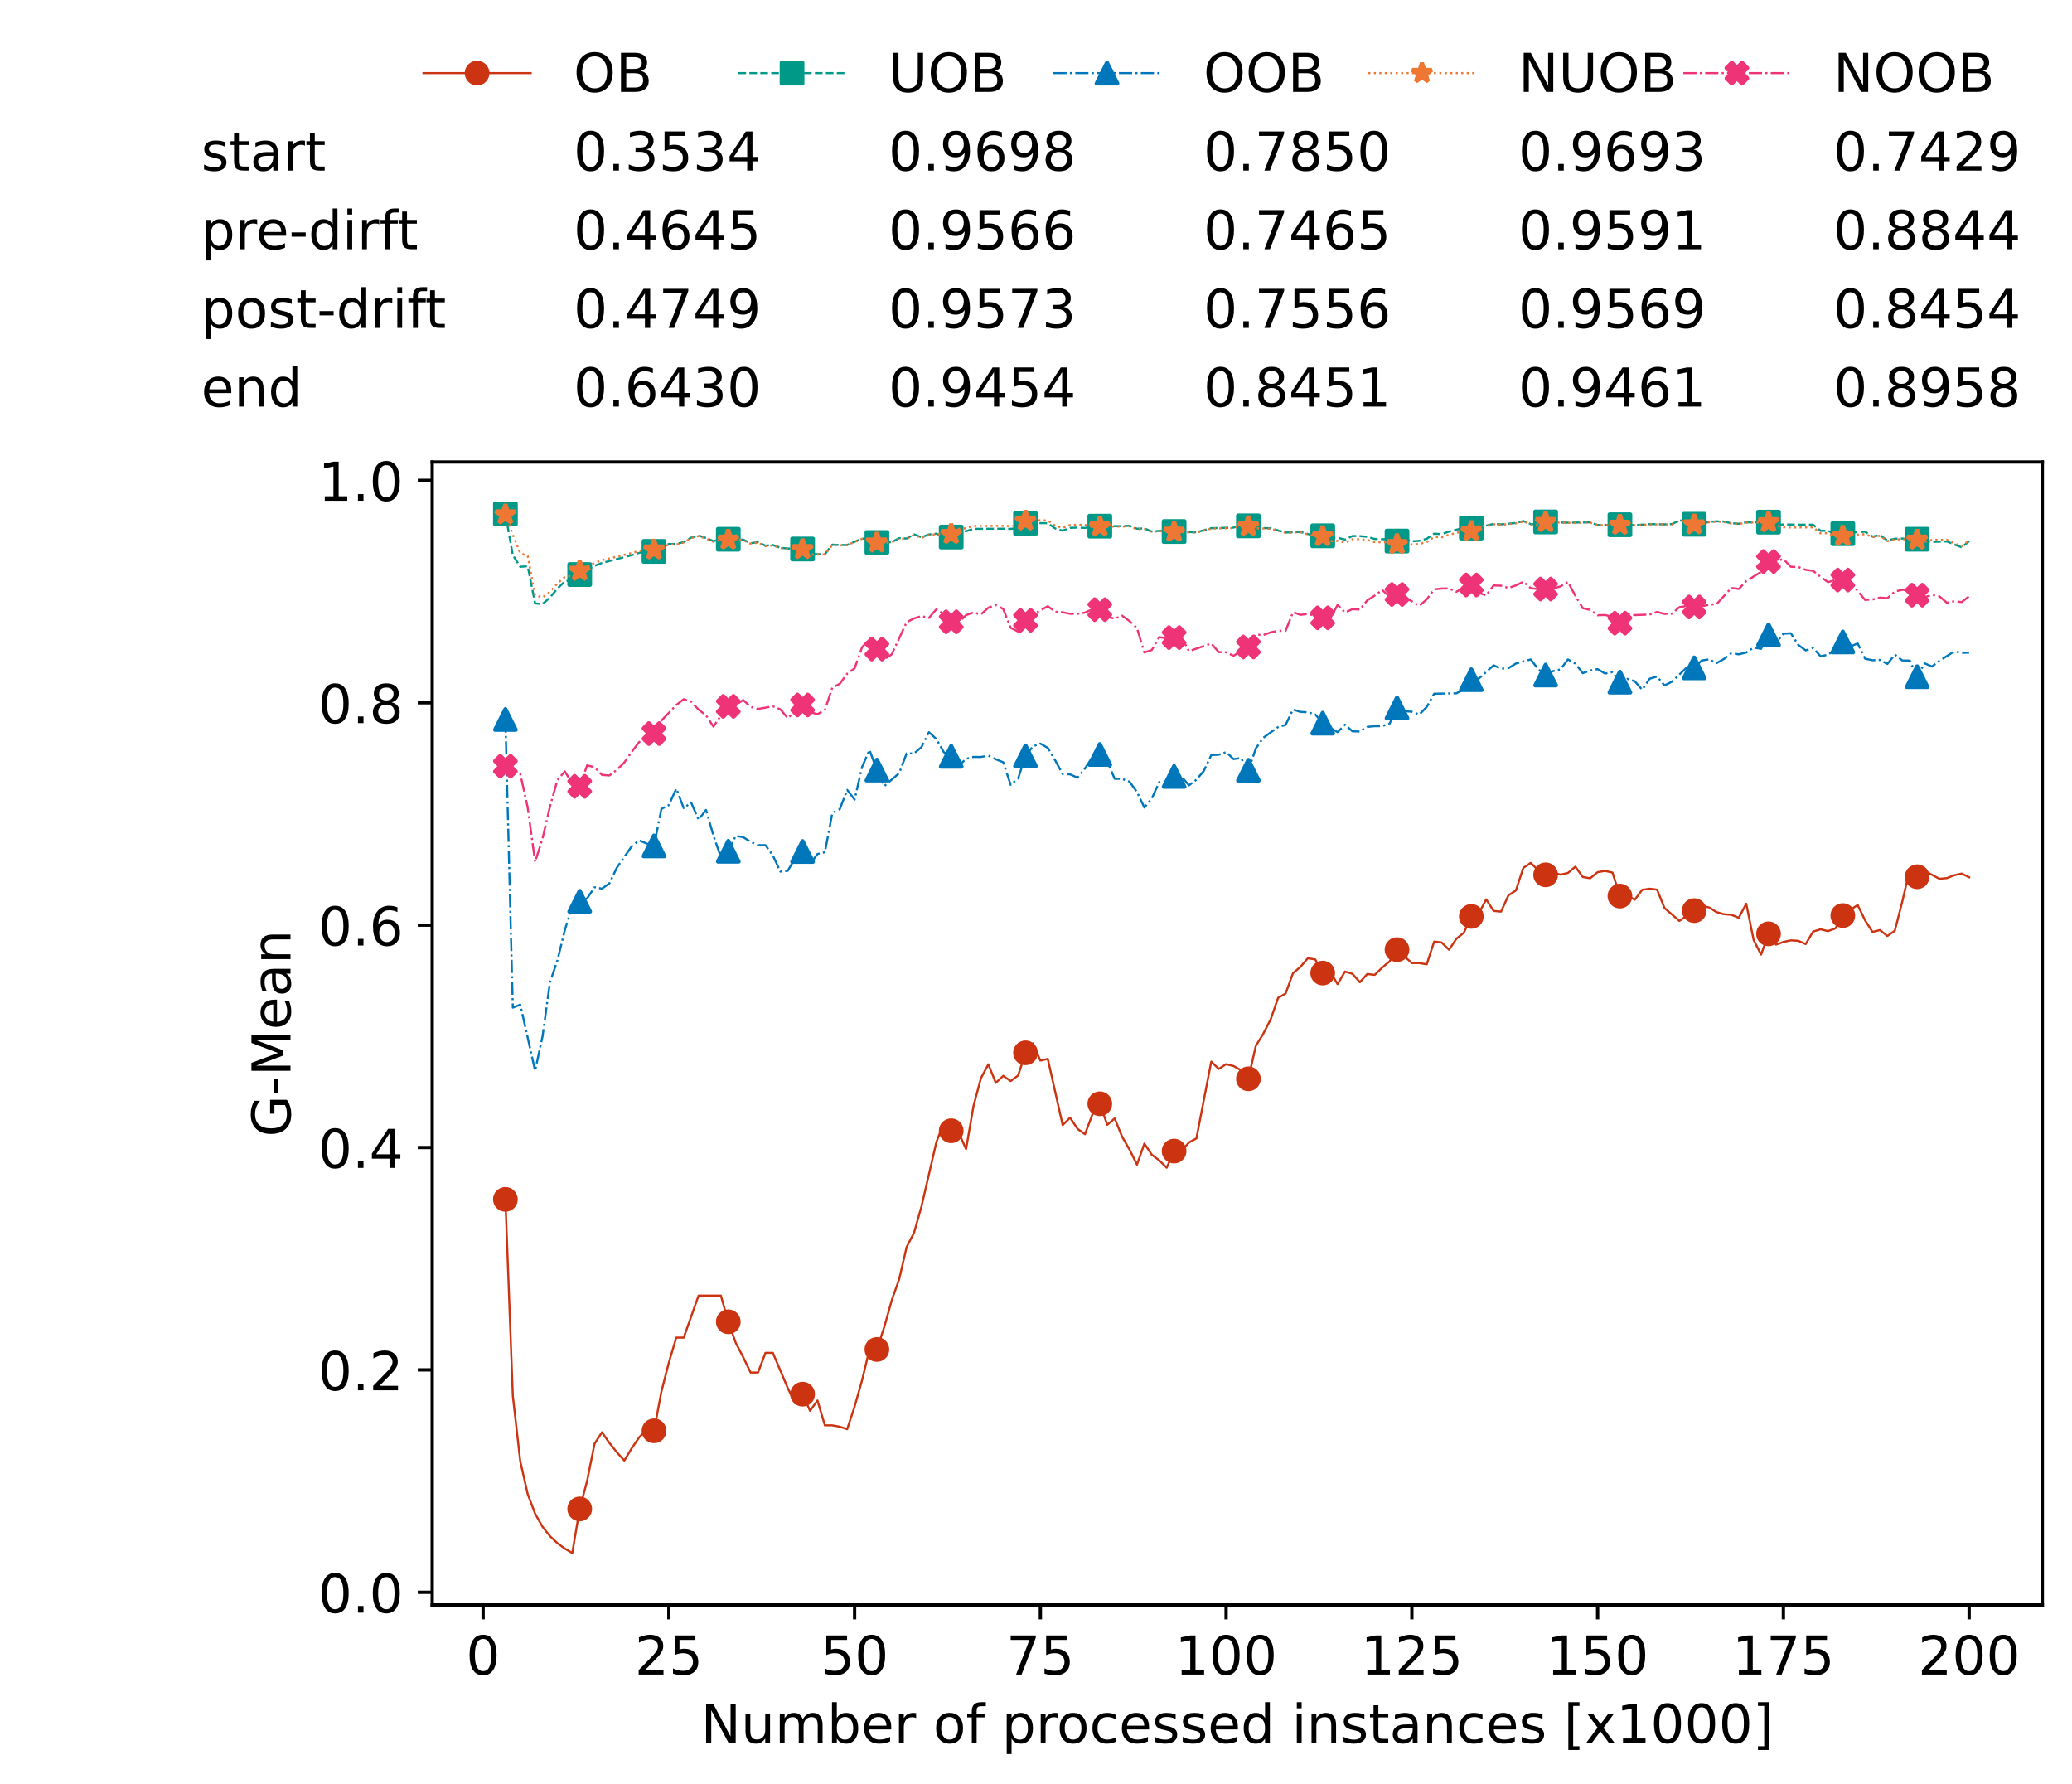<?xml version="1.0" encoding="utf-8" standalone="no"?>
<!DOCTYPE svg PUBLIC "-//W3C//DTD SVG 1.1//EN"
  "http://www.w3.org/Graphics/SVG/1.1/DTD/svg11.dtd">
<!-- Created with matplotlib (https://matplotlib.org/) -->
<svg height="432.615pt" version="1.1" viewBox="0 0 502.65 432.615" width="502.65pt" xmlns="http://www.w3.org/2000/svg" xmlns:xlink="http://www.w3.org/1999/xlink">
 <defs>
  <style type="text/css">*{stroke-linecap:butt;stroke-linejoin:round;}</style>
 </defs>
 <g id="figure_1">
  <g id="patch_1">
   <path d="M 0 432.615 
L 502.65 432.615 
L 502.65 0 
L 0 0 
z
" style="fill:#ffffff;"/>
  </g>
  <g id="axes_1">
   <g id="patch_2">
    <path d="M 104.85 389.252 
L 495.45 389.252 
L 495.45 112.052 
L 104.85 112.052 
z
" style="fill:#ffffff;"/>
   </g>
   <g id="matplotlib.axis_1">
    <g id="xtick_1">
     <g id="line2d_1">
      <defs>
       <path d="M 0 0 
L 0 3.5 
" id="m799545fc34" style="stroke:#000000;stroke-width:0.8;"/>
      </defs>
      <g>
       <use style="stroke:#000000;stroke-width:0.8;" x="117.197" xlink:href="#m799545fc34" y="389.252"/>
      </g>
     </g>
     <g id="text_1">
      <!-- 0 -->
      <g transform="translate(113.061 406.13)scale(0.13 -0.13)">
       <defs>
        <path d="M 31.781 66.406 
Q 24.172 66.406 20.328 58.906 
Q 16.5 51.422 16.5 36.375 
Q 16.5 21.391 20.328 13.891 
Q 24.172 6.391 31.781 6.391 
Q 39.453 6.391 43.281 13.891 
Q 47.125 21.391 47.125 36.375 
Q 47.125 51.422 43.281 58.906 
Q 39.453 66.406 31.781 66.406 
z
M 31.781 74.219 
Q 44.047 74.219 50.516 64.516 
Q 56.984 54.828 56.984 36.375 
Q 56.984 17.969 50.516 8.266 
Q 44.047 -1.422 31.781 -1.422 
Q 19.531 -1.422 13.062 8.266 
Q 6.594 17.969 6.594 36.375 
Q 6.594 54.828 13.062 64.516 
Q 19.531 74.219 31.781 74.219 
z
" id="DejaVuSans-48"/>
       </defs>
       <use xlink:href="#DejaVuSans-48"/>
      </g>
     </g>
    </g>
    <g id="xtick_2">
     <g id="line2d_2">
      <g>
       <use style="stroke:#000000;stroke-width:0.8;" x="162.259" xlink:href="#m799545fc34" y="389.252"/>
      </g>
     </g>
     <g id="text_2">
      <!-- 25 -->
      <g transform="translate(153.988 406.13)scale(0.13 -0.13)">
       <defs>
        <path d="M 19.188 8.297 
L 53.609 8.297 
L 53.609 0 
L 7.328 0 
L 7.328 8.297 
Q 12.938 14.109 22.625 23.891 
Q 32.328 33.688 34.812 36.531 
Q 39.547 41.844 41.422 45.531 
Q 43.312 49.219 43.312 52.781 
Q 43.312 58.594 39.234 62.25 
Q 35.156 65.922 28.609 65.922 
Q 23.969 65.922 18.812 64.312 
Q 13.672 62.703 7.812 59.422 
L 7.812 69.391 
Q 13.766 71.781 18.938 73 
Q 24.125 74.219 28.422 74.219 
Q 39.75 74.219 46.484 68.547 
Q 53.219 62.891 53.219 53.422 
Q 53.219 48.922 51.531 44.891 
Q 49.859 40.875 45.406 35.406 
Q 44.188 33.984 37.641 27.219 
Q 31.109 20.453 19.188 8.297 
z
" id="DejaVuSans-50"/>
        <path d="M 10.797 72.906 
L 49.516 72.906 
L 49.516 64.594 
L 19.828 64.594 
L 19.828 46.734 
Q 21.969 47.469 24.109 47.828 
Q 26.266 48.188 28.422 48.188 
Q 40.625 48.188 47.75 41.5 
Q 54.891 34.812 54.891 23.391 
Q 54.891 11.625 47.562 5.094 
Q 40.234 -1.422 26.906 -1.422 
Q 22.312 -1.422 17.547 -0.641 
Q 12.797 0.141 7.719 1.703 
L 7.719 11.625 
Q 12.109 9.234 16.797 8.062 
Q 21.484 6.891 26.703 6.891 
Q 35.156 6.891 40.078 11.328 
Q 45.016 15.766 45.016 23.391 
Q 45.016 31 40.078 35.438 
Q 35.156 39.891 26.703 39.891 
Q 22.75 39.891 18.812 39.016 
Q 14.891 38.141 10.797 36.281 
z
" id="DejaVuSans-53"/>
       </defs>
       <use xlink:href="#DejaVuSans-50"/>
       <use x="63.623" xlink:href="#DejaVuSans-53"/>
      </g>
     </g>
    </g>
    <g id="xtick_3">
     <g id="line2d_3">
      <g>
       <use style="stroke:#000000;stroke-width:0.8;" x="207.322" xlink:href="#m799545fc34" y="389.252"/>
      </g>
     </g>
     <g id="text_3">
      <!-- 50 -->
      <g transform="translate(199.05 406.13)scale(0.13 -0.13)">
       <use xlink:href="#DejaVuSans-53"/>
       <use x="63.623" xlink:href="#DejaVuSans-48"/>
      </g>
     </g>
    </g>
    <g id="xtick_4">
     <g id="line2d_4">
      <g>
       <use style="stroke:#000000;stroke-width:0.8;" x="252.384" xlink:href="#m799545fc34" y="389.252"/>
      </g>
     </g>
     <g id="text_4">
      <!-- 75 -->
      <g transform="translate(244.113 406.13)scale(0.13 -0.13)">
       <defs>
        <path d="M 8.203 72.906 
L 55.078 72.906 
L 55.078 68.703 
L 28.609 0 
L 18.312 0 
L 43.219 64.594 
L 8.203 64.594 
z
" id="DejaVuSans-55"/>
       </defs>
       <use xlink:href="#DejaVuSans-55"/>
       <use x="63.623" xlink:href="#DejaVuSans-53"/>
      </g>
     </g>
    </g>
    <g id="xtick_5">
     <g id="line2d_5">
      <g>
       <use style="stroke:#000000;stroke-width:0.8;" x="297.446" xlink:href="#m799545fc34" y="389.252"/>
      </g>
     </g>
     <g id="text_5">
      <!-- 100 -->
      <g transform="translate(285.039 406.13)scale(0.13 -0.13)">
       <defs>
        <path d="M 12.406 8.297 
L 28.516 8.297 
L 28.516 63.922 
L 10.984 60.406 
L 10.984 69.391 
L 28.422 72.906 
L 38.281 72.906 
L 38.281 8.297 
L 54.391 8.297 
L 54.391 0 
L 12.406 0 
z
" id="DejaVuSans-49"/>
       </defs>
       <use xlink:href="#DejaVuSans-49"/>
       <use x="63.623" xlink:href="#DejaVuSans-48"/>
       <use x="127.246" xlink:href="#DejaVuSans-48"/>
      </g>
     </g>
    </g>
    <g id="xtick_6">
     <g id="line2d_6">
      <g>
       <use style="stroke:#000000;stroke-width:0.8;" x="342.509" xlink:href="#m799545fc34" y="389.252"/>
      </g>
     </g>
     <g id="text_6">
      <!-- 125 -->
      <g transform="translate(330.102 406.13)scale(0.13 -0.13)">
       <use xlink:href="#DejaVuSans-49"/>
       <use x="63.623" xlink:href="#DejaVuSans-50"/>
       <use x="127.246" xlink:href="#DejaVuSans-53"/>
      </g>
     </g>
    </g>
    <g id="xtick_7">
     <g id="line2d_7">
      <g>
       <use style="stroke:#000000;stroke-width:0.8;" x="387.571" xlink:href="#m799545fc34" y="389.252"/>
      </g>
     </g>
     <g id="text_7">
      <!-- 150 -->
      <g transform="translate(375.164 406.13)scale(0.13 -0.13)">
       <use xlink:href="#DejaVuSans-49"/>
       <use x="63.623" xlink:href="#DejaVuSans-53"/>
       <use x="127.246" xlink:href="#DejaVuSans-48"/>
      </g>
     </g>
    </g>
    <g id="xtick_8">
     <g id="line2d_8">
      <g>
       <use style="stroke:#000000;stroke-width:0.8;" x="432.633" xlink:href="#m799545fc34" y="389.252"/>
      </g>
     </g>
     <g id="text_8">
      <!-- 175 -->
      <g transform="translate(420.226 406.13)scale(0.13 -0.13)">
       <use xlink:href="#DejaVuSans-49"/>
       <use x="63.623" xlink:href="#DejaVuSans-55"/>
       <use x="127.246" xlink:href="#DejaVuSans-53"/>
      </g>
     </g>
    </g>
    <g id="xtick_9">
     <g id="line2d_9">
      <g>
       <use style="stroke:#000000;stroke-width:0.8;" x="477.695" xlink:href="#m799545fc34" y="389.252"/>
      </g>
     </g>
     <g id="text_9">
      <!-- 200 -->
      <g transform="translate(465.289 406.13)scale(0.13 -0.13)">
       <use xlink:href="#DejaVuSans-50"/>
       <use x="63.623" xlink:href="#DejaVuSans-48"/>
       <use x="127.246" xlink:href="#DejaVuSans-48"/>
      </g>
     </g>
    </g>
    <g id="text_10">
     <!-- Number of processed instances [x1000] -->
     <g transform="translate(170.025 422.711)scale(0.13 -0.13)">
      <defs>
       <path d="M 9.812 72.906 
L 23.094 72.906 
L 55.422 11.922 
L 55.422 72.906 
L 64.984 72.906 
L 64.984 0 
L 51.703 0 
L 19.391 60.984 
L 19.391 0 
L 9.812 0 
z
" id="DejaVuSans-78"/>
       <path d="M 8.5 21.578 
L 8.5 54.688 
L 17.484 54.688 
L 17.484 21.922 
Q 17.484 14.156 20.5 10.266 
Q 23.531 6.391 29.594 6.391 
Q 36.859 6.391 41.078 11.031 
Q 45.312 15.672 45.312 23.688 
L 45.312 54.688 
L 54.297 54.688 
L 54.297 0 
L 45.312 0 
L 45.312 8.406 
Q 42.047 3.422 37.719 1 
Q 33.406 -1.422 27.688 -1.422 
Q 18.266 -1.422 13.375 4.438 
Q 8.5 10.297 8.5 21.578 
z
M 31.109 56 
z
" id="DejaVuSans-117"/>
       <path d="M 52 44.188 
Q 55.375 50.25 60.062 53.125 
Q 64.75 56 71.094 56 
Q 79.641 56 84.281 50.016 
Q 88.922 44.047 88.922 33.016 
L 88.922 0 
L 79.891 0 
L 79.891 32.719 
Q 79.891 40.578 77.094 44.375 
Q 74.312 48.188 68.609 48.188 
Q 61.625 48.188 57.562 43.547 
Q 53.516 38.922 53.516 30.906 
L 53.516 0 
L 44.484 0 
L 44.484 32.719 
Q 44.484 40.625 41.703 44.406 
Q 38.922 48.188 33.109 48.188 
Q 26.219 48.188 22.156 43.531 
Q 18.109 38.875 18.109 30.906 
L 18.109 0 
L 9.078 0 
L 9.078 54.688 
L 18.109 54.688 
L 18.109 46.188 
Q 21.188 51.219 25.484 53.609 
Q 29.781 56 35.688 56 
Q 41.656 56 45.828 52.969 
Q 50 49.953 52 44.188 
z
" id="DejaVuSans-109"/>
       <path d="M 48.688 27.297 
Q 48.688 37.203 44.609 42.844 
Q 40.531 48.484 33.406 48.484 
Q 26.266 48.484 22.188 42.844 
Q 18.109 37.203 18.109 27.297 
Q 18.109 17.391 22.188 11.75 
Q 26.266 6.109 33.406 6.109 
Q 40.531 6.109 44.609 11.75 
Q 48.688 17.391 48.688 27.297 
z
M 18.109 46.391 
Q 20.953 51.266 25.266 53.625 
Q 29.594 56 35.594 56 
Q 45.562 56 51.781 48.094 
Q 58.016 40.188 58.016 27.297 
Q 58.016 14.406 51.781 6.484 
Q 45.562 -1.422 35.594 -1.422 
Q 29.594 -1.422 25.266 0.953 
Q 20.953 3.328 18.109 8.203 
L 18.109 0 
L 9.078 0 
L 9.078 75.984 
L 18.109 75.984 
z
" id="DejaVuSans-98"/>
       <path d="M 56.203 29.594 
L 56.203 25.203 
L 14.891 25.203 
Q 15.484 15.922 20.484 11.062 
Q 25.484 6.203 34.422 6.203 
Q 39.594 6.203 44.453 7.469 
Q 49.312 8.734 54.109 11.281 
L 54.109 2.781 
Q 49.266 0.734 44.188 -0.344 
Q 39.109 -1.422 33.891 -1.422 
Q 20.797 -1.422 13.156 6.188 
Q 5.516 13.812 5.516 26.812 
Q 5.516 40.234 12.766 48.109 
Q 20.016 56 32.328 56 
Q 43.359 56 49.781 48.891 
Q 56.203 41.797 56.203 29.594 
z
M 47.219 32.234 
Q 47.125 39.594 43.094 43.984 
Q 39.062 48.391 32.422 48.391 
Q 24.906 48.391 20.391 44.141 
Q 15.875 39.891 15.188 32.172 
z
" id="DejaVuSans-101"/>
       <path d="M 41.109 46.297 
Q 39.594 47.172 37.812 47.578 
Q 36.031 48 33.891 48 
Q 26.266 48 22.188 43.047 
Q 18.109 38.094 18.109 28.812 
L 18.109 0 
L 9.078 0 
L 9.078 54.688 
L 18.109 54.688 
L 18.109 46.188 
Q 20.953 51.172 25.484 53.578 
Q 30.031 56 36.531 56 
Q 37.453 56 38.578 55.875 
Q 39.703 55.766 41.062 55.516 
z
" id="DejaVuSans-114"/>
       <path id="DejaVuSans-32"/>
       <path d="M 30.609 48.391 
Q 23.391 48.391 19.188 42.75 
Q 14.984 37.109 14.984 27.297 
Q 14.984 17.484 19.156 11.844 
Q 23.344 6.203 30.609 6.203 
Q 37.797 6.203 41.984 11.859 
Q 46.188 17.531 46.188 27.297 
Q 46.188 37.016 41.984 42.703 
Q 37.797 48.391 30.609 48.391 
z
M 30.609 56 
Q 42.328 56 49.016 48.375 
Q 55.719 40.766 55.719 27.297 
Q 55.719 13.875 49.016 6.219 
Q 42.328 -1.422 30.609 -1.422 
Q 18.844 -1.422 12.172 6.219 
Q 5.516 13.875 5.516 27.297 
Q 5.516 40.766 12.172 48.375 
Q 18.844 56 30.609 56 
z
" id="DejaVuSans-111"/>
       <path d="M 37.109 75.984 
L 37.109 68.5 
L 28.516 68.5 
Q 23.688 68.5 21.797 66.547 
Q 19.922 64.594 19.922 59.516 
L 19.922 54.688 
L 34.719 54.688 
L 34.719 47.703 
L 19.922 47.703 
L 19.922 0 
L 10.891 0 
L 10.891 47.703 
L 2.297 47.703 
L 2.297 54.688 
L 10.891 54.688 
L 10.891 58.5 
Q 10.891 67.625 15.141 71.797 
Q 19.391 75.984 28.609 75.984 
z
" id="DejaVuSans-102"/>
       <path d="M 18.109 8.203 
L 18.109 -20.797 
L 9.078 -20.797 
L 9.078 54.688 
L 18.109 54.688 
L 18.109 46.391 
Q 20.953 51.266 25.266 53.625 
Q 29.594 56 35.594 56 
Q 45.562 56 51.781 48.094 
Q 58.016 40.188 58.016 27.297 
Q 58.016 14.406 51.781 6.484 
Q 45.562 -1.422 35.594 -1.422 
Q 29.594 -1.422 25.266 0.953 
Q 20.953 3.328 18.109 8.203 
z
M 48.688 27.297 
Q 48.688 37.203 44.609 42.844 
Q 40.531 48.484 33.406 48.484 
Q 26.266 48.484 22.188 42.844 
Q 18.109 37.203 18.109 27.297 
Q 18.109 17.391 22.188 11.75 
Q 26.266 6.109 33.406 6.109 
Q 40.531 6.109 44.609 11.75 
Q 48.688 17.391 48.688 27.297 
z
" id="DejaVuSans-112"/>
       <path d="M 48.781 52.594 
L 48.781 44.188 
Q 44.969 46.297 41.141 47.344 
Q 37.312 48.391 33.406 48.391 
Q 24.656 48.391 19.812 42.844 
Q 14.984 37.312 14.984 27.297 
Q 14.984 17.281 19.812 11.734 
Q 24.656 6.203 33.406 6.203 
Q 37.312 6.203 41.141 7.25 
Q 44.969 8.297 48.781 10.406 
L 48.781 2.094 
Q 45.016 0.344 40.984 -0.531 
Q 36.969 -1.422 32.422 -1.422 
Q 20.062 -1.422 12.781 6.344 
Q 5.516 14.109 5.516 27.297 
Q 5.516 40.672 12.859 48.328 
Q 20.219 56 33.016 56 
Q 37.156 56 41.109 55.141 
Q 45.062 54.297 48.781 52.594 
z
" id="DejaVuSans-99"/>
       <path d="M 44.281 53.078 
L 44.281 44.578 
Q 40.484 46.531 36.375 47.5 
Q 32.281 48.484 27.875 48.484 
Q 21.188 48.484 17.844 46.438 
Q 14.5 44.391 14.5 40.281 
Q 14.5 37.156 16.891 35.375 
Q 19.281 33.594 26.516 31.984 
L 29.594 31.297 
Q 39.156 29.25 43.188 25.516 
Q 47.219 21.781 47.219 15.094 
Q 47.219 7.469 41.188 3.016 
Q 35.156 -1.422 24.609 -1.422 
Q 20.219 -1.422 15.453 -0.562 
Q 10.688 0.297 5.422 2 
L 5.422 11.281 
Q 10.406 8.688 15.234 7.391 
Q 20.062 6.109 24.812 6.109 
Q 31.156 6.109 34.562 8.281 
Q 37.984 10.453 37.984 14.406 
Q 37.984 18.062 35.516 20.016 
Q 33.062 21.969 24.703 23.781 
L 21.578 24.516 
Q 13.234 26.266 9.516 29.906 
Q 5.812 33.547 5.812 39.891 
Q 5.812 47.609 11.281 51.797 
Q 16.75 56 26.812 56 
Q 31.781 56 36.172 55.266 
Q 40.578 54.547 44.281 53.078 
z
" id="DejaVuSans-115"/>
       <path d="M 45.406 46.391 
L 45.406 75.984 
L 54.391 75.984 
L 54.391 0 
L 45.406 0 
L 45.406 8.203 
Q 42.578 3.328 38.25 0.953 
Q 33.938 -1.422 27.875 -1.422 
Q 17.969 -1.422 11.734 6.484 
Q 5.516 14.406 5.516 27.297 
Q 5.516 40.188 11.734 48.094 
Q 17.969 56 27.875 56 
Q 33.938 56 38.25 53.625 
Q 42.578 51.266 45.406 46.391 
z
M 14.797 27.297 
Q 14.797 17.391 18.875 11.75 
Q 22.953 6.109 30.078 6.109 
Q 37.203 6.109 41.297 11.75 
Q 45.406 17.391 45.406 27.297 
Q 45.406 37.203 41.297 42.844 
Q 37.203 48.484 30.078 48.484 
Q 22.953 48.484 18.875 42.844 
Q 14.797 37.203 14.797 27.297 
z
" id="DejaVuSans-100"/>
       <path d="M 9.422 54.688 
L 18.406 54.688 
L 18.406 0 
L 9.422 0 
z
M 9.422 75.984 
L 18.406 75.984 
L 18.406 64.594 
L 9.422 64.594 
z
" id="DejaVuSans-105"/>
       <path d="M 54.891 33.016 
L 54.891 0 
L 45.906 0 
L 45.906 32.719 
Q 45.906 40.484 42.875 44.328 
Q 39.844 48.188 33.797 48.188 
Q 26.516 48.188 22.312 43.547 
Q 18.109 38.922 18.109 30.906 
L 18.109 0 
L 9.078 0 
L 9.078 54.688 
L 18.109 54.688 
L 18.109 46.188 
Q 21.344 51.125 25.703 53.562 
Q 30.078 56 35.797 56 
Q 45.219 56 50.047 50.172 
Q 54.891 44.344 54.891 33.016 
z
" id="DejaVuSans-110"/>
       <path d="M 18.312 70.219 
L 18.312 54.688 
L 36.812 54.688 
L 36.812 47.703 
L 18.312 47.703 
L 18.312 18.016 
Q 18.312 11.328 20.141 9.422 
Q 21.969 7.516 27.594 7.516 
L 36.812 7.516 
L 36.812 0 
L 27.594 0 
Q 17.188 0 13.234 3.875 
Q 9.281 7.766 9.281 18.016 
L 9.281 47.703 
L 2.688 47.703 
L 2.688 54.688 
L 9.281 54.688 
L 9.281 70.219 
z
" id="DejaVuSans-116"/>
       <path d="M 34.281 27.484 
Q 23.391 27.484 19.188 25 
Q 14.984 22.516 14.984 16.5 
Q 14.984 11.719 18.141 8.906 
Q 21.297 6.109 26.703 6.109 
Q 34.188 6.109 38.703 11.406 
Q 43.219 16.703 43.219 25.484 
L 43.219 27.484 
z
M 52.203 31.203 
L 52.203 0 
L 43.219 0 
L 43.219 8.297 
Q 40.141 3.328 35.547 0.953 
Q 30.953 -1.422 24.312 -1.422 
Q 15.922 -1.422 10.953 3.297 
Q 6 8.016 6 15.922 
Q 6 25.141 12.172 29.828 
Q 18.359 34.516 30.609 34.516 
L 43.219 34.516 
L 43.219 35.406 
Q 43.219 41.609 39.141 45 
Q 35.062 48.391 27.688 48.391 
Q 23 48.391 18.547 47.266 
Q 14.109 46.141 10.016 43.891 
L 10.016 52.203 
Q 14.938 54.109 19.578 55.047 
Q 24.219 56 28.609 56 
Q 40.484 56 46.344 49.844 
Q 52.203 43.703 52.203 31.203 
z
" id="DejaVuSans-97"/>
       <path d="M 8.594 75.984 
L 29.297 75.984 
L 29.297 69 
L 17.578 69 
L 17.578 -6.203 
L 29.297 -6.203 
L 29.297 -13.188 
L 8.594 -13.188 
z
" id="DejaVuSans-91"/>
       <path d="M 54.891 54.688 
L 35.109 28.078 
L 55.906 0 
L 45.312 0 
L 29.391 21.484 
L 13.484 0 
L 2.875 0 
L 24.125 28.609 
L 4.688 54.688 
L 15.281 54.688 
L 29.781 35.203 
L 44.281 54.688 
z
" id="DejaVuSans-120"/>
       <path d="M 30.422 75.984 
L 30.422 -13.188 
L 9.719 -13.188 
L 9.719 -6.203 
L 21.391 -6.203 
L 21.391 69 
L 9.719 69 
L 9.719 75.984 
z
" id="DejaVuSans-93"/>
      </defs>
      <use xlink:href="#DejaVuSans-78"/>
      <use x="74.805" xlink:href="#DejaVuSans-117"/>
      <use x="138.184" xlink:href="#DejaVuSans-109"/>
      <use x="235.596" xlink:href="#DejaVuSans-98"/>
      <use x="299.072" xlink:href="#DejaVuSans-101"/>
      <use x="360.596" xlink:href="#DejaVuSans-114"/>
      <use x="401.709" xlink:href="#DejaVuSans-32"/>
      <use x="433.496" xlink:href="#DejaVuSans-111"/>
      <use x="494.678" xlink:href="#DejaVuSans-102"/>
      <use x="529.883" xlink:href="#DejaVuSans-32"/>
      <use x="561.67" xlink:href="#DejaVuSans-112"/>
      <use x="625.146" xlink:href="#DejaVuSans-114"/>
      <use x="664.01" xlink:href="#DejaVuSans-111"/>
      <use x="725.191" xlink:href="#DejaVuSans-99"/>
      <use x="780.172" xlink:href="#DejaVuSans-101"/>
      <use x="841.695" xlink:href="#DejaVuSans-115"/>
      <use x="893.795" xlink:href="#DejaVuSans-115"/>
      <use x="945.895" xlink:href="#DejaVuSans-101"/>
      <use x="1007.418" xlink:href="#DejaVuSans-100"/>
      <use x="1070.895" xlink:href="#DejaVuSans-32"/>
      <use x="1102.682" xlink:href="#DejaVuSans-105"/>
      <use x="1130.465" xlink:href="#DejaVuSans-110"/>
      <use x="1193.844" xlink:href="#DejaVuSans-115"/>
      <use x="1245.943" xlink:href="#DejaVuSans-116"/>
      <use x="1285.152" xlink:href="#DejaVuSans-97"/>
      <use x="1346.432" xlink:href="#DejaVuSans-110"/>
      <use x="1409.811" xlink:href="#DejaVuSans-99"/>
      <use x="1464.791" xlink:href="#DejaVuSans-101"/>
      <use x="1526.314" xlink:href="#DejaVuSans-115"/>
      <use x="1578.414" xlink:href="#DejaVuSans-32"/>
      <use x="1610.201" xlink:href="#DejaVuSans-91"/>
      <use x="1649.215" xlink:href="#DejaVuSans-120"/>
      <use x="1708.395" xlink:href="#DejaVuSans-49"/>
      <use x="1772.018" xlink:href="#DejaVuSans-48"/>
      <use x="1835.641" xlink:href="#DejaVuSans-48"/>
      <use x="1899.264" xlink:href="#DejaVuSans-48"/>
      <use x="1962.887" xlink:href="#DejaVuSans-93"/>
     </g>
    </g>
   </g>
   <g id="matplotlib.axis_2">
    <g id="ytick_1">
     <g id="line2d_10">
      <defs>
       <path d="M 0 0 
L -3.5 0 
" id="mef7fb5098c" style="stroke:#000000;stroke-width:0.8;"/>
      </defs>
      <g>
       <use style="stroke:#000000;stroke-width:0.8;" x="104.85" xlink:href="#mef7fb5098c" y="386.181"/>
      </g>
     </g>
     <g id="text_11">
      <!-- 0.0 -->
      <g transform="translate(77.176 391.12)scale(0.13 -0.13)">
       <defs>
        <path d="M 10.688 12.406 
L 21 12.406 
L 21 0 
L 10.688 0 
z
" id="DejaVuSans-46"/>
       </defs>
       <use xlink:href="#DejaVuSans-48"/>
       <use x="63.623" xlink:href="#DejaVuSans-46"/>
       <use x="95.41" xlink:href="#DejaVuSans-48"/>
      </g>
     </g>
    </g>
    <g id="ytick_2">
     <g id="line2d_11">
      <g>
       <use style="stroke:#000000;stroke-width:0.8;" x="104.85" xlink:href="#mef7fb5098c" y="332.247"/>
      </g>
     </g>
     <g id="text_12">
      <!-- 0.2 -->
      <g transform="translate(77.176 337.186)scale(0.13 -0.13)">
       <use xlink:href="#DejaVuSans-48"/>
       <use x="63.623" xlink:href="#DejaVuSans-46"/>
       <use x="95.41" xlink:href="#DejaVuSans-50"/>
      </g>
     </g>
    </g>
    <g id="ytick_3">
     <g id="line2d_12">
      <g>
       <use style="stroke:#000000;stroke-width:0.8;" x="104.85" xlink:href="#mef7fb5098c" y="278.313"/>
      </g>
     </g>
     <g id="text_13">
      <!-- 0.4 -->
      <g transform="translate(77.176 283.252)scale(0.13 -0.13)">
       <defs>
        <path d="M 37.797 64.312 
L 12.891 25.391 
L 37.797 25.391 
z
M 35.203 72.906 
L 47.609 72.906 
L 47.609 25.391 
L 58.016 25.391 
L 58.016 17.188 
L 47.609 17.188 
L 47.609 0 
L 37.797 0 
L 37.797 17.188 
L 4.891 17.188 
L 4.891 26.703 
z
" id="DejaVuSans-52"/>
       </defs>
       <use xlink:href="#DejaVuSans-48"/>
       <use x="63.623" xlink:href="#DejaVuSans-46"/>
       <use x="95.41" xlink:href="#DejaVuSans-52"/>
      </g>
     </g>
    </g>
    <g id="ytick_4">
     <g id="line2d_13">
      <g>
       <use style="stroke:#000000;stroke-width:0.8;" x="104.85" xlink:href="#mef7fb5098c" y="224.378"/>
      </g>
     </g>
     <g id="text_14">
      <!-- 0.6 -->
      <g transform="translate(77.176 229.317)scale(0.13 -0.13)">
       <defs>
        <path d="M 33.016 40.375 
Q 26.375 40.375 22.484 35.828 
Q 18.609 31.297 18.609 23.391 
Q 18.609 15.531 22.484 10.953 
Q 26.375 6.391 33.016 6.391 
Q 39.656 6.391 43.531 10.953 
Q 47.406 15.531 47.406 23.391 
Q 47.406 31.297 43.531 35.828 
Q 39.656 40.375 33.016 40.375 
z
M 52.594 71.297 
L 52.594 62.312 
Q 48.875 64.062 45.094 64.984 
Q 41.312 65.922 37.594 65.922 
Q 27.828 65.922 22.672 59.328 
Q 17.531 52.734 16.797 39.406 
Q 19.672 43.656 24.016 45.922 
Q 28.375 48.188 33.594 48.188 
Q 44.578 48.188 50.953 41.516 
Q 57.328 34.859 57.328 23.391 
Q 57.328 12.156 50.688 5.359 
Q 44.047 -1.422 33.016 -1.422 
Q 20.359 -1.422 13.672 8.266 
Q 6.984 17.969 6.984 36.375 
Q 6.984 53.656 15.188 63.938 
Q 23.391 74.219 37.203 74.219 
Q 40.922 74.219 44.703 73.484 
Q 48.484 72.75 52.594 71.297 
z
" id="DejaVuSans-54"/>
       </defs>
       <use xlink:href="#DejaVuSans-48"/>
       <use x="63.623" xlink:href="#DejaVuSans-46"/>
       <use x="95.41" xlink:href="#DejaVuSans-54"/>
      </g>
     </g>
    </g>
    <g id="ytick_5">
     <g id="line2d_14">
      <g>
       <use style="stroke:#000000;stroke-width:0.8;" x="104.85" xlink:href="#mef7fb5098c" y="170.444"/>
      </g>
     </g>
     <g id="text_15">
      <!-- 0.8 -->
      <g transform="translate(77.176 175.383)scale(0.13 -0.13)">
       <defs>
        <path d="M 31.781 34.625 
Q 24.75 34.625 20.719 30.859 
Q 16.703 27.094 16.703 20.516 
Q 16.703 13.922 20.719 10.156 
Q 24.75 6.391 31.781 6.391 
Q 38.812 6.391 42.859 10.172 
Q 46.922 13.969 46.922 20.516 
Q 46.922 27.094 42.891 30.859 
Q 38.875 34.625 31.781 34.625 
z
M 21.922 38.812 
Q 15.578 40.375 12.031 44.719 
Q 8.5 49.078 8.5 55.328 
Q 8.5 64.062 14.719 69.141 
Q 20.953 74.219 31.781 74.219 
Q 42.672 74.219 48.875 69.141 
Q 55.078 64.062 55.078 55.328 
Q 55.078 49.078 51.531 44.719 
Q 48 40.375 41.703 38.812 
Q 48.828 37.156 52.797 32.312 
Q 56.781 27.484 56.781 20.516 
Q 56.781 9.906 50.312 4.234 
Q 43.844 -1.422 31.781 -1.422 
Q 19.734 -1.422 13.25 4.234 
Q 6.781 9.906 6.781 20.516 
Q 6.781 27.484 10.781 32.312 
Q 14.797 37.156 21.922 38.812 
z
M 18.312 54.391 
Q 18.312 48.734 21.844 45.562 
Q 25.391 42.391 31.781 42.391 
Q 38.141 42.391 41.719 45.562 
Q 45.312 48.734 45.312 54.391 
Q 45.312 60.062 41.719 63.234 
Q 38.141 66.406 31.781 66.406 
Q 25.391 66.406 21.844 63.234 
Q 18.312 60.062 18.312 54.391 
z
" id="DejaVuSans-56"/>
       </defs>
       <use xlink:href="#DejaVuSans-48"/>
       <use x="63.623" xlink:href="#DejaVuSans-46"/>
       <use x="95.41" xlink:href="#DejaVuSans-56"/>
      </g>
     </g>
    </g>
    <g id="ytick_6">
     <g id="line2d_15">
      <g>
       <use style="stroke:#000000;stroke-width:0.8;" x="104.85" xlink:href="#mef7fb5098c" y="116.509"/>
      </g>
     </g>
     <g id="text_16">
      <!-- 1.0 -->
      <g transform="translate(77.176 121.448)scale(0.13 -0.13)">
       <use xlink:href="#DejaVuSans-49"/>
       <use x="63.623" xlink:href="#DejaVuSans-46"/>
       <use x="95.41" xlink:href="#DejaVuSans-48"/>
      </g>
     </g>
    </g>
    <g id="text_17">
     <!-- G-Mean -->
     <g transform="translate(70.472 275.744)rotate(-90)scale(0.13 -0.13)">
      <defs>
       <path d="M 59.516 10.406 
L 59.516 29.984 
L 43.406 29.984 
L 43.406 38.094 
L 69.281 38.094 
L 69.281 6.781 
Q 63.578 2.734 56.688 0.656 
Q 49.812 -1.422 42 -1.422 
Q 24.906 -1.422 15.25 8.562 
Q 5.609 18.562 5.609 36.375 
Q 5.609 54.25 15.25 64.234 
Q 24.906 74.219 42 74.219 
Q 49.125 74.219 55.547 72.453 
Q 61.969 70.703 67.391 67.281 
L 67.391 56.781 
Q 61.922 61.422 55.766 63.766 
Q 49.609 66.109 42.828 66.109 
Q 29.438 66.109 22.719 58.641 
Q 16.016 51.172 16.016 36.375 
Q 16.016 21.625 22.719 14.156 
Q 29.438 6.688 42.828 6.688 
Q 48.047 6.688 52.141 7.594 
Q 56.25 8.5 59.516 10.406 
z
" id="DejaVuSans-71"/>
       <path d="M 4.891 31.391 
L 31.203 31.391 
L 31.203 23.391 
L 4.891 23.391 
z
" id="DejaVuSans-45"/>
       <path d="M 9.812 72.906 
L 24.516 72.906 
L 43.109 23.297 
L 61.812 72.906 
L 76.516 72.906 
L 76.516 0 
L 66.891 0 
L 66.891 64.016 
L 48.094 14.016 
L 38.188 14.016 
L 19.391 64.016 
L 19.391 0 
L 9.812 0 
z
" id="DejaVuSans-77"/>
      </defs>
      <use xlink:href="#DejaVuSans-71"/>
      <use x="77.49" xlink:href="#DejaVuSans-45"/>
      <use x="113.574" xlink:href="#DejaVuSans-77"/>
      <use x="199.854" xlink:href="#DejaVuSans-101"/>
      <use x="261.377" xlink:href="#DejaVuSans-97"/>
      <use x="322.656" xlink:href="#DejaVuSans-110"/>
     </g>
    </g>
   </g>
   <g id="line2d_16"/>
   <g id="line2d_17"/>
   <g id="line2d_18"/>
   <g id="line2d_19"/>
   <g id="line2d_20"/>
   <g id="line2d_21">
    <path clip-path="url(#pffa9cbc838)" d="M 122.605 290.886 
L 124.407 338.534 
L 126.21 354.416 
L 128.012 362.358 
L 129.815 367.122 
L 131.617 370.299 
L 133.419 372.568 
L 135.222 374.269 
L 137.024 375.593 
L 138.827 376.652 
L 140.629 365.967 
L 142.432 359.158 
L 144.234 350.148 
L 146.037 347.38 
L 147.839 349.967 
L 149.642 352.23 
L 151.444 354.227 
L 153.247 351.265 
L 155.049 348.614 
L 156.852 346.753 
L 158.654 347.023 
L 160.457 337.489 
L 162.259 330.447 
L 164.062 324.417 
L 165.864 324.417 
L 169.469 314.224 
L 174.877 314.224 
L 176.679 320.577 
L 178.482 325.674 
L 180.284 329.141 
L 182.087 332.881 
L 183.889 332.881 
L 185.692 328.114 
L 187.494 328.114 
L 191.099 336.642 
L 192.902 340.381 
L 194.704 338.134 
L 196.507 342.164 
L 198.309 339.671 
L 200.112 345.701 
L 201.914 345.701 
L 203.717 346.03 
L 205.519 346.632 
L 207.322 341.127 
L 209.124 334.771 
L 210.927 327.292 
L 212.729 327.292 
L 214.532 321.787 
L 216.334 315.334 
L 218.137 310.238 
L 219.939 302.457 
L 221.742 298.967 
L 223.544 292.611 
L 227.149 277.041 
L 228.952 272.274 
L 230.754 274.249 
L 232.557 274.657 
L 234.359 278.69 
L 236.162 268.245 
L 237.964 261.504 
L 239.767 258.14 
L 241.569 262.634 
L 243.372 260.932 
L 245.174 262.194 
L 246.976 260.851 
L 248.779 255.346 
L 250.581 253.066 
L 252.384 257.229 
L 254.186 256.823 
L 257.791 272.861 
L 259.594 271.086 
L 261.396 273.777 
L 263.199 275.085 
L 265.001 270.318 
L 266.804 267.703 
L 268.606 272.8 
L 270.409 271.263 
L 272.211 275.678 
L 274.014 278.816 
L 275.816 282.452 
L 277.619 277.356 
L 279.421 280.069 
L 281.224 281.423 
L 283.026 283.204 
L 284.829 279.174 
L 286.631 279.174 
L 288.434 277.073 
L 290.236 276.098 
L 293.841 257.478 
L 295.644 259.252 
L 297.446 258.104 
L 299.249 258.552 
L 301.051 259.558 
L 302.854 261.651 
L 304.656 253.641 
L 306.459 250.72 
L 308.261 247.216 
L 310.064 241.993 
L 311.866 240.985 
L 313.669 236.031 
L 315.471 234.496 
L 317.274 232.4 
L 319.076 232.703 
L 320.879 235.999 
L 322.681 235.653 
L 324.484 238.687 
L 326.286 235.635 
L 328.089 236.176 
L 329.891 238.225 
L 331.694 236.223 
L 333.496 236.438 
L 335.299 234.683 
L 337.101 233.161 
L 338.904 230.319 
L 342.509 233.575 
L 344.311 233.575 
L 346.114 233.875 
L 347.916 228.367 
L 349.719 228.575 
L 351.521 230.344 
L 353.324 227.656 
L 355.126 226.21 
L 356.928 222.256 
L 358.731 221.564 
L 360.533 218.133 
L 362.336 220.927 
L 364.138 221.089 
L 365.941 217.138 
L 367.743 215.962 
L 369.546 210.49 
L 371.348 209.285 
L 373.151 211.083 
L 374.953 212.176 
L 376.756 211.562 
L 378.558 212.14 
L 380.361 211.726 
L 382.163 210.209 
L 383.966 212.703 
L 385.768 213.011 
L 387.571 211.529 
L 389.373 211.23 
L 391.176 211.629 
L 392.978 217.327 
L 394.781 217.166 
L 396.583 218.214 
L 398.386 215.803 
L 400.188 215.544 
L 401.991 215.78 
L 403.793 220.223 
L 407.398 223.348 
L 411.003 220.847 
L 412.806 219.679 
L 414.608 220.082 
L 416.411 221.208 
L 418.213 221.723 
L 420.016 221.876 
L 421.818 222.588 
L 423.621 219.176 
L 425.423 227.998 
L 427.226 231.519 
L 429.028 226.479 
L 430.831 229.108 
L 432.633 228.456 
L 434.436 228.068 
L 436.238 228.17 
L 438.041 228.973 
L 439.843 225.937 
L 441.646 225.382 
L 443.448 225.824 
L 445.251 225.175 
L 447.053 222.048 
L 448.856 220.645 
L 450.658 219.503 
L 452.461 223.234 
L 454.263 226.022 
L 456.066 225.571 
L 457.868 227.012 
L 459.671 225.723 
L 461.473 218.681 
L 463.276 210.885 
L 465.078 212.635 
L 466.881 211.206 
L 470.485 213.14 
L 472.288 212.974 
L 474.09 212.267 
L 475.893 211.87 
L 477.695 212.775 
L 477.695 212.775 
" style="fill:none;stroke:#cc3311;stroke-linecap:square;stroke-width:0.5;"/>
    <defs>
     <path d="M 0 2.5 
C 0.663 2.5 1.299 2.237 1.768 1.768 
C 2.237 1.299 2.5 0.663 2.5 0 
C 2.5 -0.663 2.237 -1.299 1.768 -1.768 
C 1.299 -2.237 0.663 -2.5 0 -2.5 
C -0.663 -2.5 -1.299 -2.237 -1.768 -1.768 
C -2.237 -1.299 -2.5 -0.663 -2.5 0 
C -2.5 0.663 -2.237 1.299 -1.768 1.768 
C -1.299 2.237 -0.663 2.5 0 2.5 
z
" id="mdbf06699da" style="stroke:#cc3311;"/>
    </defs>
    <g clip-path="url(#pffa9cbc838)">
     <use style="fill:#cc3311;stroke:#cc3311;" x="122.605" xlink:href="#mdbf06699da" y="290.886"/>
     <use style="fill:#cc3311;stroke:#cc3311;" x="140.629" xlink:href="#mdbf06699da" y="365.967"/>
     <use style="fill:#cc3311;stroke:#cc3311;" x="158.654" xlink:href="#mdbf06699da" y="347.023"/>
     <use style="fill:#cc3311;stroke:#cc3311;" x="176.679" xlink:href="#mdbf06699da" y="320.577"/>
     <use style="fill:#cc3311;stroke:#cc3311;" x="194.704" xlink:href="#mdbf06699da" y="338.134"/>
     <use style="fill:#cc3311;stroke:#cc3311;" x="212.729" xlink:href="#mdbf06699da" y="327.292"/>
     <use style="fill:#cc3311;stroke:#cc3311;" x="230.754" xlink:href="#mdbf06699da" y="274.249"/>
     <use style="fill:#cc3311;stroke:#cc3311;" x="248.779" xlink:href="#mdbf06699da" y="255.346"/>
     <use style="fill:#cc3311;stroke:#cc3311;" x="266.804" xlink:href="#mdbf06699da" y="267.703"/>
     <use style="fill:#cc3311;stroke:#cc3311;" x="284.829" xlink:href="#mdbf06699da" y="279.174"/>
     <use style="fill:#cc3311;stroke:#cc3311;" x="302.854" xlink:href="#mdbf06699da" y="261.651"/>
     <use style="fill:#cc3311;stroke:#cc3311;" x="320.879" xlink:href="#mdbf06699da" y="235.999"/>
     <use style="fill:#cc3311;stroke:#cc3311;" x="338.904" xlink:href="#mdbf06699da" y="230.319"/>
     <use style="fill:#cc3311;stroke:#cc3311;" x="356.928" xlink:href="#mdbf06699da" y="222.256"/>
     <use style="fill:#cc3311;stroke:#cc3311;" x="374.953" xlink:href="#mdbf06699da" y="212.176"/>
     <use style="fill:#cc3311;stroke:#cc3311;" x="392.978" xlink:href="#mdbf06699da" y="217.327"/>
     <use style="fill:#cc3311;stroke:#cc3311;" x="411.003" xlink:href="#mdbf06699da" y="220.847"/>
     <use style="fill:#cc3311;stroke:#cc3311;" x="429.028" xlink:href="#mdbf06699da" y="226.479"/>
     <use style="fill:#cc3311;stroke:#cc3311;" x="447.053" xlink:href="#mdbf06699da" y="222.048"/>
     <use style="fill:#cc3311;stroke:#cc3311;" x="465.078" xlink:href="#mdbf06699da" y="212.635"/>
    </g>
   </g>
   <g id="line2d_22"/>
   <g id="line2d_23"/>
   <g id="line2d_24"/>
   <g id="line2d_25"/>
   <g id="line2d_26">
    <path clip-path="url(#pffa9cbc838)" d="M 122.605 124.652 
L 124.407 134.637 
L 126.21 137.471 
L 128.012 137.328 
L 129.815 146.35 
L 131.617 146.509 
L 133.419 144.908 
L 135.222 142.746 
L 137.024 141.015 
L 138.827 140.617 
L 140.629 139.345 
L 142.432 138.214 
L 144.234 137.246 
L 146.037 136.541 
L 153.247 134.648 
L 155.049 134.093 
L 156.852 133.672 
L 158.654 133.729 
L 162.259 131.927 
L 164.062 131.94 
L 165.864 131.455 
L 167.667 130.385 
L 169.469 129.887 
L 171.272 130.474 
L 173.074 131.246 
L 174.877 130.734 
L 180.284 130.872 
L 182.087 131.744 
L 183.889 131.497 
L 185.692 132.339 
L 187.494 132.181 
L 189.297 132.841 
L 191.099 133.031 
L 194.704 133.151 
L 196.507 134.417 
L 200.112 134.406 
L 201.914 132.098 
L 203.717 132.188 
L 205.519 132.161 
L 209.124 130.641 
L 210.927 130.628 
L 212.729 131.578 
L 214.532 131.602 
L 216.334 131.486 
L 218.137 130.506 
L 219.939 130.607 
L 221.742 129.603 
L 223.544 130.311 
L 225.347 129.625 
L 227.149 129.428 
L 228.952 130.264 
L 230.754 130.255 
L 232.557 128.939 
L 234.359 128.841 
L 236.162 128.265 
L 243.372 128.224 
L 245.174 128.265 
L 246.976 128.122 
L 248.779 126.954 
L 250.581 126.838 
L 254.186 126.9 
L 255.989 128.169 
L 257.791 128.712 
L 259.594 128.028 
L 261.396 127.961 
L 263.199 128.04 
L 265.001 127.702 
L 268.606 127.611 
L 272.211 127.608 
L 274.014 127.518 
L 275.816 128.236 
L 277.619 128.16 
L 279.421 128.918 
L 281.224 128.744 
L 290.236 129.104 
L 293.841 128.098 
L 299.249 127.965 
L 301.051 127.41 
L 302.854 127.539 
L 304.656 128.002 
L 308.261 128.135 
L 311.866 129.16 
L 315.471 129 
L 319.076 130.014 
L 320.879 129.954 
L 322.681 130.491 
L 324.484 130.405 
L 326.286 130.87 
L 328.089 130.005 
L 329.891 130.033 
L 331.694 130.191 
L 333.496 130.718 
L 337.101 130.807 
L 338.904 131.226 
L 340.706 130.708 
L 342.509 131.275 
L 344.311 131.168 
L 346.114 130.662 
L 347.916 129.435 
L 349.719 129.54 
L 351.521 128.924 
L 355.126 128.024 
L 356.928 128.078 
L 358.731 127.475 
L 360.533 127.491 
L 362.336 127.058 
L 364.138 127.176 
L 367.743 126.842 
L 369.546 126.37 
L 371.348 127.115 
L 373.151 127.164 
L 374.953 126.588 
L 380.361 126.772 
L 385.768 126.684 
L 387.571 127.332 
L 394.781 127.29 
L 396.583 127.369 
L 400.188 127.113 
L 403.793 127.176 
L 405.596 127.106 
L 407.398 126.259 
L 409.201 126.238 
L 411.003 127.148 
L 412.806 127.097 
L 414.608 126.569 
L 416.411 126.44 
L 418.213 126.504 
L 420.016 126.899 
L 421.818 127.018 
L 423.621 126.694 
L 429.028 126.64 
L 430.831 127.346 
L 432.633 127.196 
L 436.238 127.25 
L 439.843 127.259 
L 441.646 128.737 
L 443.448 128.729 
L 445.251 129.517 
L 447.053 129.435 
L 450.658 129.042 
L 452.461 128.958 
L 454.263 130.14 
L 456.066 129.785 
L 457.868 131.068 
L 459.671 130.666 
L 461.473 130.605 
L 463.276 130.75 
L 465.078 130.781 
L 466.881 131.319 
L 468.683 131.423 
L 472.288 131.32 
L 475.893 132.754 
L 477.695 131.233 
L 477.695 131.233 
" style="fill:none;stroke:#009988;stroke-dasharray:1.85,0.8;stroke-dashoffset:0;stroke-width:0.5;"/>
    <defs>
     <path d="M -2.5 2.5 
L 2.5 2.5 
L 2.5 -2.5 
L -2.5 -2.5 
z
" id="m464d59534e" style="stroke:#009988;stroke-linejoin:miter;"/>
    </defs>
    <g clip-path="url(#pffa9cbc838)">
     <use style="fill:#009988;stroke:#009988;stroke-linejoin:miter;" x="122.605" xlink:href="#m464d59534e" y="124.652"/>
     <use style="fill:#009988;stroke:#009988;stroke-linejoin:miter;" x="140.629" xlink:href="#m464d59534e" y="139.345"/>
     <use style="fill:#009988;stroke:#009988;stroke-linejoin:miter;" x="158.654" xlink:href="#m464d59534e" y="133.729"/>
     <use style="fill:#009988;stroke:#009988;stroke-linejoin:miter;" x="176.679" xlink:href="#m464d59534e" y="130.791"/>
     <use style="fill:#009988;stroke:#009988;stroke-linejoin:miter;" x="194.704" xlink:href="#m464d59534e" y="133.151"/>
     <use style="fill:#009988;stroke:#009988;stroke-linejoin:miter;" x="212.729" xlink:href="#m464d59534e" y="131.578"/>
     <use style="fill:#009988;stroke:#009988;stroke-linejoin:miter;" x="230.754" xlink:href="#m464d59534e" y="130.255"/>
     <use style="fill:#009988;stroke:#009988;stroke-linejoin:miter;" x="248.779" xlink:href="#m464d59534e" y="126.954"/>
     <use style="fill:#009988;stroke:#009988;stroke-linejoin:miter;" x="266.804" xlink:href="#m464d59534e" y="127.612"/>
     <use style="fill:#009988;stroke:#009988;stroke-linejoin:miter;" x="284.829" xlink:href="#m464d59534e" y="128.912"/>
     <use style="fill:#009988;stroke:#009988;stroke-linejoin:miter;" x="302.854" xlink:href="#m464d59534e" y="127.539"/>
     <use style="fill:#009988;stroke:#009988;stroke-linejoin:miter;" x="320.879" xlink:href="#m464d59534e" y="129.954"/>
     <use style="fill:#009988;stroke:#009988;stroke-linejoin:miter;" x="338.904" xlink:href="#m464d59534e" y="131.226"/>
     <use style="fill:#009988;stroke:#009988;stroke-linejoin:miter;" x="356.928" xlink:href="#m464d59534e" y="128.078"/>
     <use style="fill:#009988;stroke:#009988;stroke-linejoin:miter;" x="374.953" xlink:href="#m464d59534e" y="126.588"/>
     <use style="fill:#009988;stroke:#009988;stroke-linejoin:miter;" x="392.978" xlink:href="#m464d59534e" y="127.268"/>
     <use style="fill:#009988;stroke:#009988;stroke-linejoin:miter;" x="411.003" xlink:href="#m464d59534e" y="127.148"/>
     <use style="fill:#009988;stroke:#009988;stroke-linejoin:miter;" x="429.028" xlink:href="#m464d59534e" y="126.64"/>
     <use style="fill:#009988;stroke:#009988;stroke-linejoin:miter;" x="447.053" xlink:href="#m464d59534e" y="129.435"/>
     <use style="fill:#009988;stroke:#009988;stroke-linejoin:miter;" x="465.078" xlink:href="#m464d59534e" y="130.781"/>
    </g>
   </g>
   <g id="line2d_27"/>
   <g id="line2d_28"/>
   <g id="line2d_29"/>
   <g id="line2d_30"/>
   <g id="line2d_31">
    <path clip-path="url(#pffa9cbc838)" d="M 122.605 174.497 
L 124.407 244.394 
L 126.21 243.656 
L 129.815 259.687 
L 131.617 251.36 
L 133.419 238.194 
L 135.222 232.94 
L 137.024 225.576 
L 138.827 219.696 
L 140.629 218.587 
L 142.432 217.878 
L 144.234 215.191 
L 146.037 215.525 
L 147.839 214.248 
L 149.642 210.441 
L 153.247 205.263 
L 155.049 203.808 
L 156.852 204.586 
L 158.654 205.16 
L 160.457 196.18 
L 162.259 195.262 
L 164.062 191.253 
L 165.864 195.996 
L 167.667 194.637 
L 169.469 198.79 
L 171.272 196.435 
L 173.074 202.653 
L 174.877 207.909 
L 176.679 206.458 
L 178.482 202.726 
L 180.284 203.039 
L 182.087 204.162 
L 183.889 204.98 
L 185.692 204.986 
L 187.494 207.467 
L 189.297 211.387 
L 191.099 211.204 
L 192.902 208.128 
L 194.704 206.514 
L 196.507 209.597 
L 198.309 207.126 
L 200.112 206.698 
L 201.914 197.188 
L 203.717 196.247 
L 205.519 191.582 
L 207.322 193.927 
L 209.124 186.024 
L 210.927 181.874 
L 212.729 186.778 
L 214.532 190.641 
L 218.137 187.511 
L 219.939 182.721 
L 221.742 182.733 
L 223.544 181.197 
L 225.347 177.577 
L 227.149 179.231 
L 228.952 182.42 
L 230.754 183.433 
L 232.557 185.727 
L 234.359 184.045 
L 236.162 183.576 
L 237.964 183.59 
L 239.767 183.261 
L 241.569 184.146 
L 243.372 184.87 
L 245.174 190.349 
L 246.976 188.846 
L 248.779 183.325 
L 250.581 181.011 
L 252.384 180.354 
L 254.186 181.382 
L 255.989 184.427 
L 257.791 187.723 
L 259.594 187.815 
L 261.396 188.617 
L 263.199 186.395 
L 265.001 183.642 
L 266.804 182.983 
L 268.606 184.686 
L 270.409 188.876 
L 272.211 188.898 
L 274.014 189.589 
L 275.816 192.079 
L 277.619 195.859 
L 279.421 193.658 
L 281.224 189.672 
L 283.026 189.576 
L 284.829 188.314 
L 286.631 188.359 
L 288.434 190.47 
L 290.236 189.109 
L 292.039 186.966 
L 293.841 183.128 
L 295.644 183.042 
L 297.446 182.415 
L 299.249 184.103 
L 301.051 183.855 
L 302.854 186.809 
L 304.656 181.523 
L 306.459 178.93 
L 310.064 176.336 
L 311.866 175.831 
L 313.669 172.074 
L 315.471 172.664 
L 317.274 172.743 
L 319.076 173.271 
L 320.879 175.395 
L 324.484 177.576 
L 326.286 175.759 
L 328.089 177.373 
L 329.891 177.423 
L 331.694 176.297 
L 333.496 176.127 
L 335.299 176.113 
L 337.101 175.511 
L 338.904 171.692 
L 340.706 172.478 
L 342.509 172.623 
L 344.311 173.299 
L 346.114 171.46 
L 347.916 168.253 
L 353.324 168.151 
L 355.126 167.156 
L 356.928 164.851 
L 358.731 164.587 
L 362.336 161.364 
L 364.138 162.176 
L 365.941 162.045 
L 367.743 160.931 
L 371.348 159.937 
L 373.151 162.282 
L 374.953 163.721 
L 376.756 162.762 
L 378.558 162.36 
L 380.361 159.935 
L 382.163 160.959 
L 383.966 163.262 
L 385.768 162.621 
L 387.571 162.283 
L 389.373 163.354 
L 391.176 163.008 
L 392.978 165.444 
L 394.781 164.658 
L 396.583 165.227 
L 398.386 167.286 
L 400.188 164.618 
L 401.991 164.074 
L 403.793 166.233 
L 405.596 165.344 
L 409.201 161.868 
L 411.003 161.98 
L 412.806 160.195 
L 414.608 159.914 
L 416.411 160.835 
L 418.213 159.824 
L 420.016 158.416 
L 421.818 158.702 
L 423.621 158.252 
L 425.423 157.057 
L 427.226 157.366 
L 429.028 153.98 
L 430.831 155.987 
L 432.633 153.693 
L 434.436 153.589 
L 436.238 156.404 
L 438.041 157.742 
L 439.843 157.146 
L 441.646 159.16 
L 443.448 158.803 
L 445.251 157.542 
L 447.053 155.693 
L 448.856 156.814 
L 450.658 156.058 
L 452.461 159.757 
L 454.263 160.132 
L 456.066 160.049 
L 457.868 161.026 
L 459.671 158.765 
L 461.473 160.178 
L 463.276 160.208 
L 465.078 164.122 
L 466.881 160.874 
L 468.683 161.658 
L 470.485 160.259 
L 474.09 158.002 
L 475.893 158.339 
L 477.695 158.286 
L 477.695 158.286 
" style="fill:none;stroke:#0077bb;stroke-dasharray:3.2,0.8,0.5,0.8;stroke-dashoffset:0;stroke-width:0.5;"/>
    <defs>
     <path d="M 0 -2.5 
L -2.5 2.5 
L 2.5 2.5 
z
" id="m0d12293ef7" style="stroke:#0077bb;stroke-linejoin:miter;"/>
    </defs>
    <g clip-path="url(#pffa9cbc838)">
     <use style="fill:#0077bb;stroke:#0077bb;stroke-linejoin:miter;" x="122.605" xlink:href="#m0d12293ef7" y="174.497"/>
     <use style="fill:#0077bb;stroke:#0077bb;stroke-linejoin:miter;" x="140.629" xlink:href="#m0d12293ef7" y="218.587"/>
     <use style="fill:#0077bb;stroke:#0077bb;stroke-linejoin:miter;" x="158.654" xlink:href="#m0d12293ef7" y="205.16"/>
     <use style="fill:#0077bb;stroke:#0077bb;stroke-linejoin:miter;" x="176.679" xlink:href="#m0d12293ef7" y="206.458"/>
     <use style="fill:#0077bb;stroke:#0077bb;stroke-linejoin:miter;" x="194.704" xlink:href="#m0d12293ef7" y="206.514"/>
     <use style="fill:#0077bb;stroke:#0077bb;stroke-linejoin:miter;" x="212.729" xlink:href="#m0d12293ef7" y="186.778"/>
     <use style="fill:#0077bb;stroke:#0077bb;stroke-linejoin:miter;" x="230.754" xlink:href="#m0d12293ef7" y="183.433"/>
     <use style="fill:#0077bb;stroke:#0077bb;stroke-linejoin:miter;" x="248.779" xlink:href="#m0d12293ef7" y="183.325"/>
     <use style="fill:#0077bb;stroke:#0077bb;stroke-linejoin:miter;" x="266.804" xlink:href="#m0d12293ef7" y="182.983"/>
     <use style="fill:#0077bb;stroke:#0077bb;stroke-linejoin:miter;" x="284.829" xlink:href="#m0d12293ef7" y="188.314"/>
     <use style="fill:#0077bb;stroke:#0077bb;stroke-linejoin:miter;" x="302.854" xlink:href="#m0d12293ef7" y="186.809"/>
     <use style="fill:#0077bb;stroke:#0077bb;stroke-linejoin:miter;" x="320.879" xlink:href="#m0d12293ef7" y="175.395"/>
     <use style="fill:#0077bb;stroke:#0077bb;stroke-linejoin:miter;" x="338.904" xlink:href="#m0d12293ef7" y="171.692"/>
     <use style="fill:#0077bb;stroke:#0077bb;stroke-linejoin:miter;" x="356.928" xlink:href="#m0d12293ef7" y="164.851"/>
     <use style="fill:#0077bb;stroke:#0077bb;stroke-linejoin:miter;" x="374.953" xlink:href="#m0d12293ef7" y="163.721"/>
     <use style="fill:#0077bb;stroke:#0077bb;stroke-linejoin:miter;" x="392.978" xlink:href="#m0d12293ef7" y="165.444"/>
     <use style="fill:#0077bb;stroke:#0077bb;stroke-linejoin:miter;" x="411.003" xlink:href="#m0d12293ef7" y="161.98"/>
     <use style="fill:#0077bb;stroke:#0077bb;stroke-linejoin:miter;" x="429.028" xlink:href="#m0d12293ef7" y="153.98"/>
     <use style="fill:#0077bb;stroke:#0077bb;stroke-linejoin:miter;" x="447.053" xlink:href="#m0d12293ef7" y="155.693"/>
     <use style="fill:#0077bb;stroke:#0077bb;stroke-linejoin:miter;" x="465.078" xlink:href="#m0d12293ef7" y="164.122"/>
    </g>
   </g>
   <g id="line2d_32"/>
   <g id="line2d_33"/>
   <g id="line2d_34"/>
   <g id="line2d_35"/>
   <g id="line2d_36">
    <path clip-path="url(#pffa9cbc838)" d="M 122.605 124.792 
L 124.407 129.707 
L 126.21 134.184 
L 128.012 134.829 
L 129.815 144.396 
L 131.617 144.903 
L 133.419 143.531 
L 135.222 141.524 
L 137.024 139.944 
L 138.827 139.653 
L 142.432 137.422 
L 144.234 136.526 
L 146.037 135.873 
L 153.247 134.144 
L 155.049 133.623 
L 156.852 133.261 
L 158.654 133.318 
L 160.457 132.868 
L 162.259 132.037 
L 164.062 132.07 
L 165.864 131.58 
L 167.667 130.503 
L 169.469 130.012 
L 171.272 130.613 
L 173.074 131.384 
L 174.877 130.879 
L 180.284 130.989 
L 182.087 131.861 
L 183.889 131.6 
L 185.692 132.448 
L 187.494 132.27 
L 189.297 132.929 
L 191.099 133.126 
L 194.704 133.219 
L 196.507 134.505 
L 200.112 134.466 
L 201.914 132.152 
L 203.717 132.242 
L 205.519 132.208 
L 209.124 130.682 
L 210.927 130.662 
L 212.729 131.626 
L 214.532 131.657 
L 216.334 131.549 
L 218.137 130.582 
L 219.939 130.697 
L 221.742 129.707 
L 223.544 130.436 
L 225.347 129.771 
L 227.149 129.574 
L 230.754 129.563 
L 232.557 128.242 
L 234.359 128.136 
L 236.162 127.568 
L 243.372 127.54 
L 245.174 127.61 
L 246.976 127.474 
L 248.779 126.305 
L 250.581 126.183 
L 254.186 126.237 
L 255.989 127.513 
L 257.791 128.035 
L 259.594 127.338 
L 261.396 127.249 
L 263.199 127.321 
L 265.001 127.814 
L 268.606 127.716 
L 272.211 127.727 
L 274.014 127.629 
L 275.816 128.354 
L 277.619 128.278 
L 279.421 129.036 
L 281.224 128.841 
L 290.236 129.194 
L 293.841 128.203 
L 299.249 128.084 
L 301.051 127.528 
L 302.854 127.657 
L 304.656 128.114 
L 308.261 128.247 
L 311.866 129.251 
L 315.471 129.098 
L 319.076 130.106 
L 320.879 130.067 
L 322.681 131.268 
L 324.484 131.182 
L 326.286 131.633 
L 328.089 130.768 
L 329.891 130.782 
L 331.694 130.948 
L 333.496 131.475 
L 337.101 131.571 
L 338.904 132.003 
L 340.706 131.498 
L 342.509 132.058 
L 344.311 131.938 
L 346.114 131.439 
L 347.916 130.218 
L 349.719 130.302 
L 351.521 129.693 
L 355.126 128.794 
L 356.928 128.833 
L 358.731 127.566 
L 360.533 127.581 
L 362.336 127.148 
L 364.138 127.274 
L 367.743 126.925 
L 369.546 126.46 
L 371.348 127.191 
L 373.151 127.233 
L 374.953 126.658 
L 382.163 126.836 
L 385.768 126.747 
L 387.571 127.388 
L 394.781 127.353 
L 396.583 127.446 
L 400.188 127.183 
L 405.596 127.19 
L 407.398 126.343 
L 409.201 126.322 
L 411.003 127.231 
L 412.806 127.18 
L 414.608 126.639 
L 416.411 126.51 
L 418.213 126.574 
L 420.016 126.968 
L 421.818 127.087 
L 423.621 126.764 
L 429.028 126.702 
L 430.831 127.428 
L 432.633 127.861 
L 434.436 127.95 
L 439.843 127.895 
L 441.646 129.334 
L 443.448 129.312 
L 445.251 130.12 
L 448.856 129.809 
L 452.461 129.542 
L 454.263 130.297 
L 456.066 129.928 
L 457.868 131.249 
L 459.671 130.848 
L 461.473 130.779 
L 463.276 130.91 
L 465.078 130.927 
L 466.881 131.432 
L 468.683 130.946 
L 472.288 130.907 
L 474.09 131.762 
L 475.893 132.474 
L 477.695 131.034 
L 477.695 131.034 
" style="fill:none;stroke:#ee7733;stroke-dasharray:0.5,0.825;stroke-dashoffset:0;stroke-width:0.5;"/>
    <defs>
     <path d="M 0 -2.5 
L -0.561 -0.773 
L -2.378 -0.773 
L -0.908 0.295 
L -1.469 2.023 
L -0 0.955 
L 1.469 2.023 
L 0.908 0.295 
L 2.378 -0.773 
L 0.561 -0.773 
z
" id="m4450270ef4" style="stroke:#ee7733;stroke-linejoin:bevel;"/>
    </defs>
    <g clip-path="url(#pffa9cbc838)">
     <use style="fill:#ee7733;stroke:#ee7733;stroke-linejoin:bevel;" x="122.605" xlink:href="#m4450270ef4" y="124.792"/>
     <use style="fill:#ee7733;stroke:#ee7733;stroke-linejoin:bevel;" x="140.629" xlink:href="#m4450270ef4" y="138.482"/>
     <use style="fill:#ee7733;stroke:#ee7733;stroke-linejoin:bevel;" x="158.654" xlink:href="#m4450270ef4" y="133.318"/>
     <use style="fill:#ee7733;stroke:#ee7733;stroke-linejoin:bevel;" x="176.679" xlink:href="#m4450270ef4" y="130.915"/>
     <use style="fill:#ee7733;stroke:#ee7733;stroke-linejoin:bevel;" x="194.704" xlink:href="#m4450270ef4" y="133.219"/>
     <use style="fill:#ee7733;stroke:#ee7733;stroke-linejoin:bevel;" x="212.729" xlink:href="#m4450270ef4" y="131.626"/>
     <use style="fill:#ee7733;stroke:#ee7733;stroke-linejoin:bevel;" x="230.754" xlink:href="#m4450270ef4" y="129.563"/>
     <use style="fill:#ee7733;stroke:#ee7733;stroke-linejoin:bevel;" x="248.779" xlink:href="#m4450270ef4" y="126.305"/>
     <use style="fill:#ee7733;stroke:#ee7733;stroke-linejoin:bevel;" x="266.804" xlink:href="#m4450270ef4" y="127.717"/>
     <use style="fill:#ee7733;stroke:#ee7733;stroke-linejoin:bevel;" x="284.829" xlink:href="#m4450270ef4" y="129.002"/>
     <use style="fill:#ee7733;stroke:#ee7733;stroke-linejoin:bevel;" x="302.854" xlink:href="#m4450270ef4" y="127.657"/>
     <use style="fill:#ee7733;stroke:#ee7733;stroke-linejoin:bevel;" x="320.879" xlink:href="#m4450270ef4" y="130.067"/>
     <use style="fill:#ee7733;stroke:#ee7733;stroke-linejoin:bevel;" x="338.904" xlink:href="#m4450270ef4" y="132.003"/>
     <use style="fill:#ee7733;stroke:#ee7733;stroke-linejoin:bevel;" x="356.928" xlink:href="#m4450270ef4" y="128.833"/>
     <use style="fill:#ee7733;stroke:#ee7733;stroke-linejoin:bevel;" x="374.953" xlink:href="#m4450270ef4" y="126.658"/>
     <use style="fill:#ee7733;stroke:#ee7733;stroke-linejoin:bevel;" x="392.978" xlink:href="#m4450270ef4" y="127.331"/>
     <use style="fill:#ee7733;stroke:#ee7733;stroke-linejoin:bevel;" x="411.003" xlink:href="#m4450270ef4" y="127.231"/>
     <use style="fill:#ee7733;stroke:#ee7733;stroke-linejoin:bevel;" x="429.028" xlink:href="#m4450270ef4" y="126.702"/>
     <use style="fill:#ee7733;stroke:#ee7733;stroke-linejoin:bevel;" x="447.053" xlink:href="#m4450270ef4" y="130.012"/>
     <use style="fill:#ee7733;stroke:#ee7733;stroke-linejoin:bevel;" x="465.078" xlink:href="#m4450270ef4" y="130.927"/>
    </g>
   </g>
   <g id="line2d_37"/>
   <g id="line2d_38"/>
   <g id="line2d_39"/>
   <g id="line2d_40"/>
   <g id="line2d_41">
    <path clip-path="url(#pffa9cbc838)" d="M 122.605 185.839 
L 124.407 187.021 
L 126.21 187.648 
L 128.012 195.838 
L 129.815 209.047 
L 131.617 203.364 
L 133.419 195.594 
L 135.222 189.184 
L 137.024 187.092 
L 138.827 190.04 
L 140.629 190.711 
L 142.432 185.629 
L 144.234 186.078 
L 146.037 187.945 
L 147.839 188.076 
L 149.642 186.71 
L 151.444 184.935 
L 153.247 182.347 
L 155.049 179.962 
L 156.852 179.394 
L 158.654 177.916 
L 160.457 174.767 
L 164.062 170.991 
L 165.864 169.583 
L 167.667 170.186 
L 169.469 172.113 
L 171.272 173.479 
L 173.074 176.237 
L 174.877 173.561 
L 176.679 171.322 
L 178.482 171.005 
L 180.284 169.775 
L 182.087 171.435 
L 183.889 171.949 
L 187.494 171.303 
L 189.297 172.025 
L 191.099 174.156 
L 194.704 170.987 
L 196.507 172.73 
L 198.309 173.199 
L 200.112 172.202 
L 201.914 166.76 
L 203.717 165.845 
L 205.519 163.39 
L 207.322 162.085 
L 209.124 156.986 
L 210.927 155.012 
L 214.532 159.913 
L 216.334 158.695 
L 219.939 150.902 
L 221.742 149.985 
L 223.544 149.423 
L 225.347 149.867 
L 227.149 147.78 
L 228.952 148.938 
L 230.754 150.82 
L 232.557 150.996 
L 234.359 149.193 
L 236.162 148.546 
L 237.964 149.011 
L 239.767 147.393 
L 241.569 146.73 
L 243.372 147.689 
L 245.174 152.27 
L 246.976 153.178 
L 248.779 150.453 
L 250.581 149.04 
L 254.186 147.031 
L 255.989 148.367 
L 257.791 148.502 
L 259.594 148.87 
L 261.396 148.874 
L 263.199 148.578 
L 265.001 147.746 
L 266.804 147.863 
L 268.606 149.637 
L 270.409 150.048 
L 272.211 149.32 
L 274.014 150.645 
L 275.816 152.32 
L 277.619 158.258 
L 279.421 157.646 
L 281.224 154.534 
L 283.026 154.816 
L 286.631 154.544 
L 288.434 157.934 
L 293.841 156.067 
L 295.644 158.159 
L 297.446 158.207 
L 299.249 159.059 
L 301.051 157.888 
L 302.854 156.913 
L 304.656 153.89 
L 306.459 154.022 
L 308.261 153.364 
L 310.064 152.993 
L 311.866 153.009 
L 313.669 148.481 
L 315.471 149.121 
L 317.274 148.918 
L 320.879 149.849 
L 322.681 150.073 
L 324.484 146.712 
L 326.286 148.563 
L 328.089 147.738 
L 329.891 147.844 
L 331.694 145.589 
L 333.496 144.461 
L 335.299 143.082 
L 337.101 144.712 
L 338.904 144.191 
L 340.706 144.859 
L 342.509 145.835 
L 344.311 146.953 
L 346.114 145.354 
L 347.916 142.94 
L 349.719 142.743 
L 351.521 142.714 
L 353.324 143.518 
L 355.126 142.48 
L 356.928 141.881 
L 358.731 143.799 
L 360.533 144.403 
L 362.336 141.999 
L 364.138 142.054 
L 365.941 142.602 
L 367.743 141.987 
L 369.546 141.094 
L 371.348 142.652 
L 373.151 142.874 
L 374.953 142.861 
L 376.756 142.727 
L 378.558 142.228 
L 380.361 141.153 
L 382.163 144.501 
L 383.966 147.511 
L 385.768 147.915 
L 387.571 149.224 
L 389.373 149.154 
L 391.176 149.603 
L 392.978 151.144 
L 394.781 148.714 
L 396.583 149.18 
L 400.188 149.051 
L 401.991 148.41 
L 403.793 148.887 
L 405.596 148.846 
L 407.398 147.262 
L 409.201 146.962 
L 411.003 147.213 
L 412.806 147.091 
L 414.608 146.657 
L 416.411 146.538 
L 420.016 142.594 
L 421.818 142.84 
L 423.621 140.936 
L 427.226 138.699 
L 429.028 136.193 
L 430.831 136.128 
L 432.633 135.579 
L 434.436 137.462 
L 436.238 137.51 
L 438.041 138.206 
L 439.843 138.451 
L 441.646 139.902 
L 443.448 141.186 
L 445.251 140.658 
L 447.053 140.682 
L 448.856 141.155 
L 452.461 145.503 
L 454.263 145.4 
L 456.066 144.946 
L 457.868 145.088 
L 459.671 143.466 
L 461.473 143.049 
L 463.276 143.173 
L 465.078 144.36 
L 466.881 144.865 
L 468.683 144.288 
L 470.485 144.629 
L 472.288 146.193 
L 474.09 145.822 
L 475.893 146.03 
L 477.695 144.606 
L 477.695 144.606 
" style="fill:none;stroke:#ee3377;stroke-dasharray:3.2,0.8,0.5,0.8;stroke-dashoffset:0;stroke-width:0.5;"/>
    <defs>
     <path d="M -1.25 2.5 
L 0 1.25 
L 1.25 2.5 
L 2.5 1.25 
L 1.25 0 
L 2.5 -1.25 
L 1.25 -2.5 
L 0 -1.25 
L -1.25 -2.5 
L -2.5 -1.25 
L -1.25 0 
L -2.5 1.25 
z
" id="mfda4292d3c" style="stroke:#ee3377;stroke-linejoin:miter;"/>
    </defs>
    <g clip-path="url(#pffa9cbc838)">
     <use style="fill:#ee3377;stroke:#ee3377;stroke-linejoin:miter;" x="122.605" xlink:href="#mfda4292d3c" y="185.839"/>
     <use style="fill:#ee3377;stroke:#ee3377;stroke-linejoin:miter;" x="140.629" xlink:href="#mfda4292d3c" y="190.711"/>
     <use style="fill:#ee3377;stroke:#ee3377;stroke-linejoin:miter;" x="158.654" xlink:href="#mfda4292d3c" y="177.916"/>
     <use style="fill:#ee3377;stroke:#ee3377;stroke-linejoin:miter;" x="176.679" xlink:href="#mfda4292d3c" y="171.322"/>
     <use style="fill:#ee3377;stroke:#ee3377;stroke-linejoin:miter;" x="194.704" xlink:href="#mfda4292d3c" y="170.987"/>
     <use style="fill:#ee3377;stroke:#ee3377;stroke-linejoin:miter;" x="212.729" xlink:href="#mfda4292d3c" y="157.426"/>
     <use style="fill:#ee3377;stroke:#ee3377;stroke-linejoin:miter;" x="230.754" xlink:href="#mfda4292d3c" y="150.82"/>
     <use style="fill:#ee3377;stroke:#ee3377;stroke-linejoin:miter;" x="248.779" xlink:href="#mfda4292d3c" y="150.453"/>
     <use style="fill:#ee3377;stroke:#ee3377;stroke-linejoin:miter;" x="266.804" xlink:href="#mfda4292d3c" y="147.863"/>
     <use style="fill:#ee3377;stroke:#ee3377;stroke-linejoin:miter;" x="284.829" xlink:href="#mfda4292d3c" y="154.638"/>
     <use style="fill:#ee3377;stroke:#ee3377;stroke-linejoin:miter;" x="302.854" xlink:href="#mfda4292d3c" y="156.913"/>
     <use style="fill:#ee3377;stroke:#ee3377;stroke-linejoin:miter;" x="320.879" xlink:href="#mfda4292d3c" y="149.849"/>
     <use style="fill:#ee3377;stroke:#ee3377;stroke-linejoin:miter;" x="338.904" xlink:href="#mfda4292d3c" y="144.191"/>
     <use style="fill:#ee3377;stroke:#ee3377;stroke-linejoin:miter;" x="356.928" xlink:href="#mfda4292d3c" y="141.881"/>
     <use style="fill:#ee3377;stroke:#ee3377;stroke-linejoin:miter;" x="374.953" xlink:href="#mfda4292d3c" y="142.861"/>
     <use style="fill:#ee3377;stroke:#ee3377;stroke-linejoin:miter;" x="392.978" xlink:href="#mfda4292d3c" y="151.144"/>
     <use style="fill:#ee3377;stroke:#ee3377;stroke-linejoin:miter;" x="411.003" xlink:href="#mfda4292d3c" y="147.213"/>
     <use style="fill:#ee3377;stroke:#ee3377;stroke-linejoin:miter;" x="429.028" xlink:href="#mfda4292d3c" y="136.193"/>
     <use style="fill:#ee3377;stroke:#ee3377;stroke-linejoin:miter;" x="447.053" xlink:href="#mfda4292d3c" y="140.682"/>
     <use style="fill:#ee3377;stroke:#ee3377;stroke-linejoin:miter;" x="465.078" xlink:href="#mfda4292d3c" y="144.36"/>
    </g>
   </g>
   <g id="line2d_42"/>
   <g id="line2d_43"/>
   <g id="line2d_44"/>
   <g id="line2d_45"/>
   <g id="patch_3">
    <path d="M 104.85 389.252 
L 104.85 112.052 
" style="fill:none;stroke:#000000;stroke-linecap:square;stroke-linejoin:miter;stroke-width:0.8;"/>
   </g>
   <g id="patch_4">
    <path d="M 495.45 389.252 
L 495.45 112.052 
" style="fill:none;stroke:#000000;stroke-linecap:square;stroke-linejoin:miter;stroke-width:0.8;"/>
   </g>
   <g id="patch_5">
    <path d="M 104.85 389.252 
L 495.45 389.252 
" style="fill:none;stroke:#000000;stroke-linecap:square;stroke-linejoin:miter;stroke-width:0.8;"/>
   </g>
   <g id="patch_6">
    <path d="M 104.85 112.052 
L 495.45 112.052 
" style="fill:none;stroke:#000000;stroke-linecap:square;stroke-linejoin:miter;stroke-width:0.8;"/>
   </g>
   <g id="legend_1">
    <g id="line2d_46"/>
    <g id="line2d_47"/>
    <g id="text_18">
     <!--   -->
     <g transform="translate(48.8 22.278)scale(0.13 -0.13)">
      <use xlink:href="#DejaVuSans-32"/>
     </g>
    </g>
    <g id="line2d_48"/>
    <g id="line2d_49"/>
    <g id="text_19">
     <!-- start -->
     <g transform="translate(48.8 41.36)scale(0.13 -0.13)">
      <use xlink:href="#DejaVuSans-115"/>
      <use x="52.1" xlink:href="#DejaVuSans-116"/>
      <use x="91.309" xlink:href="#DejaVuSans-97"/>
      <use x="152.588" xlink:href="#DejaVuSans-114"/>
      <use x="193.701" xlink:href="#DejaVuSans-116"/>
     </g>
    </g>
    <g id="line2d_50"/>
    <g id="line2d_51"/>
    <g id="text_20">
     <!-- pre-dirft -->
     <g transform="translate(48.8 60.441)scale(0.13 -0.13)">
      <use xlink:href="#DejaVuSans-112"/>
      <use x="63.477" xlink:href="#DejaVuSans-114"/>
      <use x="102.34" xlink:href="#DejaVuSans-101"/>
      <use x="163.863" xlink:href="#DejaVuSans-45"/>
      <use x="199.947" xlink:href="#DejaVuSans-100"/>
      <use x="263.424" xlink:href="#DejaVuSans-105"/>
      <use x="291.207" xlink:href="#DejaVuSans-114"/>
      <use x="332.32" xlink:href="#DejaVuSans-102"/>
      <use x="365.775" xlink:href="#DejaVuSans-116"/>
     </g>
    </g>
    <g id="line2d_52"/>
    <g id="line2d_53"/>
    <g id="text_21">
     <!-- post-drift -->
     <g transform="translate(48.8 79.523)scale(0.13 -0.13)">
      <use xlink:href="#DejaVuSans-112"/>
      <use x="63.477" xlink:href="#DejaVuSans-111"/>
      <use x="124.658" xlink:href="#DejaVuSans-115"/>
      <use x="176.758" xlink:href="#DejaVuSans-116"/>
      <use x="215.967" xlink:href="#DejaVuSans-45"/>
      <use x="252.051" xlink:href="#DejaVuSans-100"/>
      <use x="315.527" xlink:href="#DejaVuSans-114"/>
      <use x="356.641" xlink:href="#DejaVuSans-105"/>
      <use x="384.424" xlink:href="#DejaVuSans-102"/>
      <use x="417.879" xlink:href="#DejaVuSans-116"/>
     </g>
    </g>
    <g id="line2d_54"/>
    <g id="line2d_55"/>
    <g id="text_22">
     <!-- end -->
     <g transform="translate(48.8 98.604)scale(0.13 -0.13)">
      <use xlink:href="#DejaVuSans-101"/>
      <use x="61.523" xlink:href="#DejaVuSans-110"/>
      <use x="124.902" xlink:href="#DejaVuSans-100"/>
     </g>
    </g>
    <g id="line2d_56">
     <path d="M 102.738 17.728 
L 128.738 17.728 
" style="fill:none;stroke:#cc3311;stroke-linecap:square;stroke-width:0.5;"/>
    </g>
    <g id="line2d_57">
     <g>
      <use style="fill:#cc3311;stroke:#cc3311;" x="115.738" xlink:href="#mdbf06699da" y="17.728"/>
     </g>
    </g>
    <g id="text_23">
     <!-- OB -->
     <g transform="translate(139.138 22.278)scale(0.13 -0.13)">
      <defs>
       <path d="M 39.406 66.219 
Q 28.656 66.219 22.328 58.203 
Q 16.016 50.203 16.016 36.375 
Q 16.016 22.609 22.328 14.594 
Q 28.656 6.594 39.406 6.594 
Q 50.141 6.594 56.422 14.594 
Q 62.703 22.609 62.703 36.375 
Q 62.703 50.203 56.422 58.203 
Q 50.141 66.219 39.406 66.219 
z
M 39.406 74.219 
Q 54.734 74.219 63.906 63.938 
Q 73.094 53.656 73.094 36.375 
Q 73.094 19.141 63.906 8.859 
Q 54.734 -1.422 39.406 -1.422 
Q 24.031 -1.422 14.812 8.828 
Q 5.609 19.094 5.609 36.375 
Q 5.609 53.656 14.812 63.938 
Q 24.031 74.219 39.406 74.219 
z
" id="DejaVuSans-79"/>
       <path d="M 19.672 34.812 
L 19.672 8.109 
L 35.5 8.109 
Q 43.453 8.109 47.281 11.406 
Q 51.125 14.703 51.125 21.484 
Q 51.125 28.328 47.281 31.562 
Q 43.453 34.812 35.5 34.812 
z
M 19.672 64.797 
L 19.672 42.828 
L 34.281 42.828 
Q 41.5 42.828 45.031 45.531 
Q 48.578 48.25 48.578 53.812 
Q 48.578 59.328 45.031 62.062 
Q 41.5 64.797 34.281 64.797 
z
M 9.812 72.906 
L 35.016 72.906 
Q 46.297 72.906 52.391 68.219 
Q 58.5 63.531 58.5 54.891 
Q 58.5 48.188 55.375 44.234 
Q 52.25 40.281 46.188 39.312 
Q 53.469 37.75 57.5 32.781 
Q 61.531 27.828 61.531 20.406 
Q 61.531 10.641 54.891 5.312 
Q 48.25 0 35.984 0 
L 9.812 0 
z
" id="DejaVuSans-66"/>
      </defs>
      <use xlink:href="#DejaVuSans-79"/>
      <use x="78.711" xlink:href="#DejaVuSans-66"/>
     </g>
    </g>
    <g id="line2d_58"/>
    <g id="line2d_59"/>
    <g id="text_24">
     <!-- 0.3534 -->
     <g transform="translate(139.138 41.36)scale(0.13 -0.13)">
      <defs>
       <path d="M 40.578 39.312 
Q 47.656 37.797 51.625 33 
Q 55.609 28.219 55.609 21.188 
Q 55.609 10.406 48.188 4.484 
Q 40.766 -1.422 27.094 -1.422 
Q 22.516 -1.422 17.656 -0.516 
Q 12.797 0.391 7.625 2.203 
L 7.625 11.719 
Q 11.719 9.328 16.594 8.109 
Q 21.484 6.891 26.812 6.891 
Q 36.078 6.891 40.938 10.547 
Q 45.797 14.203 45.797 21.188 
Q 45.797 27.641 41.281 31.266 
Q 36.766 34.906 28.719 34.906 
L 20.219 34.906 
L 20.219 43.016 
L 29.109 43.016 
Q 36.375 43.016 40.234 45.922 
Q 44.094 48.828 44.094 54.297 
Q 44.094 59.906 40.109 62.906 
Q 36.141 65.922 28.719 65.922 
Q 24.656 65.922 20.016 65.031 
Q 15.375 64.156 9.812 62.312 
L 9.812 71.094 
Q 15.438 72.656 20.344 73.438 
Q 25.25 74.219 29.594 74.219 
Q 40.828 74.219 47.359 69.109 
Q 53.906 64.016 53.906 55.328 
Q 53.906 49.266 50.438 45.094 
Q 46.969 40.922 40.578 39.312 
z
" id="DejaVuSans-51"/>
      </defs>
      <use xlink:href="#DejaVuSans-48"/>
      <use x="63.623" xlink:href="#DejaVuSans-46"/>
      <use x="95.41" xlink:href="#DejaVuSans-51"/>
      <use x="159.033" xlink:href="#DejaVuSans-53"/>
      <use x="222.656" xlink:href="#DejaVuSans-51"/>
      <use x="286.279" xlink:href="#DejaVuSans-52"/>
     </g>
    </g>
    <g id="line2d_60"/>
    <g id="line2d_61"/>
    <g id="text_25">
     <!-- 0.4645 -->
     <g transform="translate(139.138 60.441)scale(0.13 -0.13)">
      <use xlink:href="#DejaVuSans-48"/>
      <use x="63.623" xlink:href="#DejaVuSans-46"/>
      <use x="95.41" xlink:href="#DejaVuSans-52"/>
      <use x="159.033" xlink:href="#DejaVuSans-54"/>
      <use x="222.656" xlink:href="#DejaVuSans-52"/>
      <use x="286.279" xlink:href="#DejaVuSans-53"/>
     </g>
    </g>
    <g id="line2d_62"/>
    <g id="line2d_63"/>
    <g id="text_26">
     <!-- 0.4749 -->
     <g transform="translate(139.138 79.523)scale(0.13 -0.13)">
      <defs>
       <path d="M 10.984 1.516 
L 10.984 10.5 
Q 14.703 8.734 18.5 7.812 
Q 22.312 6.891 25.984 6.891 
Q 35.75 6.891 40.891 13.453 
Q 46.047 20.016 46.781 33.406 
Q 43.953 29.203 39.594 26.953 
Q 35.25 24.703 29.984 24.703 
Q 19.047 24.703 12.672 31.312 
Q 6.297 37.938 6.297 49.422 
Q 6.297 60.641 12.938 67.422 
Q 19.578 74.219 30.609 74.219 
Q 43.266 74.219 49.922 64.516 
Q 56.594 54.828 56.594 36.375 
Q 56.594 19.141 48.406 8.859 
Q 40.234 -1.422 26.422 -1.422 
Q 22.703 -1.422 18.891 -0.688 
Q 15.094 0.047 10.984 1.516 
z
M 30.609 32.422 
Q 37.25 32.422 41.125 36.953 
Q 45.016 41.5 45.016 49.422 
Q 45.016 57.281 41.125 61.844 
Q 37.25 66.406 30.609 66.406 
Q 23.969 66.406 20.094 61.844 
Q 16.219 57.281 16.219 49.422 
Q 16.219 41.5 20.094 36.953 
Q 23.969 32.422 30.609 32.422 
z
" id="DejaVuSans-57"/>
      </defs>
      <use xlink:href="#DejaVuSans-48"/>
      <use x="63.623" xlink:href="#DejaVuSans-46"/>
      <use x="95.41" xlink:href="#DejaVuSans-52"/>
      <use x="159.033" xlink:href="#DejaVuSans-55"/>
      <use x="222.656" xlink:href="#DejaVuSans-52"/>
      <use x="286.279" xlink:href="#DejaVuSans-57"/>
     </g>
    </g>
    <g id="line2d_64"/>
    <g id="line2d_65"/>
    <g id="text_27">
     <!-- 0.6430 -->
     <g transform="translate(139.138 98.604)scale(0.13 -0.13)">
      <use xlink:href="#DejaVuSans-48"/>
      <use x="63.623" xlink:href="#DejaVuSans-46"/>
      <use x="95.41" xlink:href="#DejaVuSans-54"/>
      <use x="159.033" xlink:href="#DejaVuSans-52"/>
      <use x="222.656" xlink:href="#DejaVuSans-51"/>
      <use x="286.279" xlink:href="#DejaVuSans-48"/>
     </g>
    </g>
    <g id="line2d_66">
     <path d="M 179.144 17.728 
L 205.144 17.728 
" style="fill:none;stroke:#009988;stroke-dasharray:1.85,0.8;stroke-dashoffset:0;stroke-width:0.5;"/>
    </g>
    <g id="line2d_67">
     <g>
      <use style="fill:#009988;stroke:#009988;stroke-linejoin:miter;" x="192.144" xlink:href="#m464d59534e" y="17.728"/>
     </g>
    </g>
    <g id="text_28">
     <!-- UOB -->
     <g transform="translate(215.544 22.278)scale(0.13 -0.13)">
      <defs>
       <path d="M 8.688 72.906 
L 18.609 72.906 
L 18.609 28.609 
Q 18.609 16.891 22.844 11.734 
Q 27.094 6.594 36.625 6.594 
Q 46.094 6.594 50.344 11.734 
Q 54.594 16.891 54.594 28.609 
L 54.594 72.906 
L 64.5 72.906 
L 64.5 27.391 
Q 64.5 13.141 57.438 5.859 
Q 50.391 -1.422 36.625 -1.422 
Q 22.797 -1.422 15.734 5.859 
Q 8.688 13.141 8.688 27.391 
z
" id="DejaVuSans-85"/>
      </defs>
      <use xlink:href="#DejaVuSans-85"/>
      <use x="73.193" xlink:href="#DejaVuSans-79"/>
      <use x="151.904" xlink:href="#DejaVuSans-66"/>
     </g>
    </g>
    <g id="line2d_68"/>
    <g id="line2d_69"/>
    <g id="text_29">
     <!-- 0.9698 -->
     <g transform="translate(215.544 41.36)scale(0.13 -0.13)">
      <use xlink:href="#DejaVuSans-48"/>
      <use x="63.623" xlink:href="#DejaVuSans-46"/>
      <use x="95.41" xlink:href="#DejaVuSans-57"/>
      <use x="159.033" xlink:href="#DejaVuSans-54"/>
      <use x="222.656" xlink:href="#DejaVuSans-57"/>
      <use x="286.279" xlink:href="#DejaVuSans-56"/>
     </g>
    </g>
    <g id="line2d_70"/>
    <g id="line2d_71"/>
    <g id="text_30">
     <!-- 0.9566 -->
     <g transform="translate(215.544 60.441)scale(0.13 -0.13)">
      <use xlink:href="#DejaVuSans-48"/>
      <use x="63.623" xlink:href="#DejaVuSans-46"/>
      <use x="95.41" xlink:href="#DejaVuSans-57"/>
      <use x="159.033" xlink:href="#DejaVuSans-53"/>
      <use x="222.656" xlink:href="#DejaVuSans-54"/>
      <use x="286.279" xlink:href="#DejaVuSans-54"/>
     </g>
    </g>
    <g id="line2d_72"/>
    <g id="line2d_73"/>
    <g id="text_31">
     <!-- 0.9573 -->
     <g transform="translate(215.544 79.523)scale(0.13 -0.13)">
      <use xlink:href="#DejaVuSans-48"/>
      <use x="63.623" xlink:href="#DejaVuSans-46"/>
      <use x="95.41" xlink:href="#DejaVuSans-57"/>
      <use x="159.033" xlink:href="#DejaVuSans-53"/>
      <use x="222.656" xlink:href="#DejaVuSans-55"/>
      <use x="286.279" xlink:href="#DejaVuSans-51"/>
     </g>
    </g>
    <g id="line2d_74"/>
    <g id="line2d_75"/>
    <g id="text_32">
     <!-- 0.9454 -->
     <g transform="translate(215.544 98.604)scale(0.13 -0.13)">
      <use xlink:href="#DejaVuSans-48"/>
      <use x="63.623" xlink:href="#DejaVuSans-46"/>
      <use x="95.41" xlink:href="#DejaVuSans-57"/>
      <use x="159.033" xlink:href="#DejaVuSans-52"/>
      <use x="222.656" xlink:href="#DejaVuSans-53"/>
      <use x="286.279" xlink:href="#DejaVuSans-52"/>
     </g>
    </g>
    <g id="line2d_76">
     <path d="M 255.55 17.728 
L 281.55 17.728 
" style="fill:none;stroke:#0077bb;stroke-dasharray:3.2,0.8,0.5,0.8;stroke-dashoffset:0;stroke-width:0.5;"/>
    </g>
    <g id="line2d_77">
     <g>
      <use style="fill:#0077bb;stroke:#0077bb;stroke-linejoin:miter;" x="268.55" xlink:href="#m0d12293ef7" y="17.728"/>
     </g>
    </g>
    <g id="text_33">
     <!-- OOB -->
     <g transform="translate(291.95 22.278)scale(0.13 -0.13)">
      <use xlink:href="#DejaVuSans-79"/>
      <use x="78.711" xlink:href="#DejaVuSans-79"/>
      <use x="157.422" xlink:href="#DejaVuSans-66"/>
     </g>
    </g>
    <g id="line2d_78"/>
    <g id="line2d_79"/>
    <g id="text_34">
     <!-- 0.7850 -->
     <g transform="translate(291.95 41.36)scale(0.13 -0.13)">
      <use xlink:href="#DejaVuSans-48"/>
      <use x="63.623" xlink:href="#DejaVuSans-46"/>
      <use x="95.41" xlink:href="#DejaVuSans-55"/>
      <use x="159.033" xlink:href="#DejaVuSans-56"/>
      <use x="222.656" xlink:href="#DejaVuSans-53"/>
      <use x="286.279" xlink:href="#DejaVuSans-48"/>
     </g>
    </g>
    <g id="line2d_80"/>
    <g id="line2d_81"/>
    <g id="text_35">
     <!-- 0.7465 -->
     <g transform="translate(291.95 60.441)scale(0.13 -0.13)">
      <use xlink:href="#DejaVuSans-48"/>
      <use x="63.623" xlink:href="#DejaVuSans-46"/>
      <use x="95.41" xlink:href="#DejaVuSans-55"/>
      <use x="159.033" xlink:href="#DejaVuSans-52"/>
      <use x="222.656" xlink:href="#DejaVuSans-54"/>
      <use x="286.279" xlink:href="#DejaVuSans-53"/>
     </g>
    </g>
    <g id="line2d_82"/>
    <g id="line2d_83"/>
    <g id="text_36">
     <!-- 0.7556 -->
     <g transform="translate(291.95 79.523)scale(0.13 -0.13)">
      <use xlink:href="#DejaVuSans-48"/>
      <use x="63.623" xlink:href="#DejaVuSans-46"/>
      <use x="95.41" xlink:href="#DejaVuSans-55"/>
      <use x="159.033" xlink:href="#DejaVuSans-53"/>
      <use x="222.656" xlink:href="#DejaVuSans-53"/>
      <use x="286.279" xlink:href="#DejaVuSans-54"/>
     </g>
    </g>
    <g id="line2d_84"/>
    <g id="line2d_85"/>
    <g id="text_37">
     <!-- 0.8451 -->
     <g transform="translate(291.95 98.604)scale(0.13 -0.13)">
      <use xlink:href="#DejaVuSans-48"/>
      <use x="63.623" xlink:href="#DejaVuSans-46"/>
      <use x="95.41" xlink:href="#DejaVuSans-56"/>
      <use x="159.033" xlink:href="#DejaVuSans-52"/>
      <use x="222.656" xlink:href="#DejaVuSans-53"/>
      <use x="286.279" xlink:href="#DejaVuSans-49"/>
     </g>
    </g>
    <g id="line2d_86">
     <path d="M 331.956 17.728 
L 357.956 17.728 
" style="fill:none;stroke:#ee7733;stroke-dasharray:0.5,0.825;stroke-dashoffset:0;stroke-width:0.5;"/>
    </g>
    <g id="line2d_87">
     <g>
      <use style="fill:#ee7733;stroke:#ee7733;stroke-linejoin:bevel;" x="344.956" xlink:href="#m4450270ef4" y="17.728"/>
     </g>
    </g>
    <g id="text_38">
     <!-- NUOB -->
     <g transform="translate(368.356 22.278)scale(0.13 -0.13)">
      <use xlink:href="#DejaVuSans-78"/>
      <use x="74.805" xlink:href="#DejaVuSans-85"/>
      <use x="147.998" xlink:href="#DejaVuSans-79"/>
      <use x="226.709" xlink:href="#DejaVuSans-66"/>
     </g>
    </g>
    <g id="line2d_88"/>
    <g id="line2d_89"/>
    <g id="text_39">
     <!-- 0.9693 -->
     <g transform="translate(368.356 41.36)scale(0.13 -0.13)">
      <use xlink:href="#DejaVuSans-48"/>
      <use x="63.623" xlink:href="#DejaVuSans-46"/>
      <use x="95.41" xlink:href="#DejaVuSans-57"/>
      <use x="159.033" xlink:href="#DejaVuSans-54"/>
      <use x="222.656" xlink:href="#DejaVuSans-57"/>
      <use x="286.279" xlink:href="#DejaVuSans-51"/>
     </g>
    </g>
    <g id="line2d_90"/>
    <g id="line2d_91"/>
    <g id="text_40">
     <!-- 0.9591 -->
     <g transform="translate(368.356 60.441)scale(0.13 -0.13)">
      <use xlink:href="#DejaVuSans-48"/>
      <use x="63.623" xlink:href="#DejaVuSans-46"/>
      <use x="95.41" xlink:href="#DejaVuSans-57"/>
      <use x="159.033" xlink:href="#DejaVuSans-53"/>
      <use x="222.656" xlink:href="#DejaVuSans-57"/>
      <use x="286.279" xlink:href="#DejaVuSans-49"/>
     </g>
    </g>
    <g id="line2d_92"/>
    <g id="line2d_93"/>
    <g id="text_41">
     <!-- 0.9569 -->
     <g transform="translate(368.356 79.523)scale(0.13 -0.13)">
      <use xlink:href="#DejaVuSans-48"/>
      <use x="63.623" xlink:href="#DejaVuSans-46"/>
      <use x="95.41" xlink:href="#DejaVuSans-57"/>
      <use x="159.033" xlink:href="#DejaVuSans-53"/>
      <use x="222.656" xlink:href="#DejaVuSans-54"/>
      <use x="286.279" xlink:href="#DejaVuSans-57"/>
     </g>
    </g>
    <g id="line2d_94"/>
    <g id="line2d_95"/>
    <g id="text_42">
     <!-- 0.9461 -->
     <g transform="translate(368.356 98.604)scale(0.13 -0.13)">
      <use xlink:href="#DejaVuSans-48"/>
      <use x="63.623" xlink:href="#DejaVuSans-46"/>
      <use x="95.41" xlink:href="#DejaVuSans-57"/>
      <use x="159.033" xlink:href="#DejaVuSans-52"/>
      <use x="222.656" xlink:href="#DejaVuSans-54"/>
      <use x="286.279" xlink:href="#DejaVuSans-49"/>
     </g>
    </g>
    <g id="line2d_96">
     <path d="M 408.362 17.728 
L 434.362 17.728 
" style="fill:none;stroke:#ee3377;stroke-dasharray:3.2,0.8,0.5,0.8;stroke-dashoffset:0;stroke-width:0.5;"/>
    </g>
    <g id="line2d_97">
     <g>
      <use style="fill:#ee3377;stroke:#ee3377;stroke-linejoin:miter;" x="421.362" xlink:href="#mfda4292d3c" y="17.728"/>
     </g>
    </g>
    <g id="text_43">
     <!-- NOOB -->
     <g transform="translate(444.762 22.278)scale(0.13 -0.13)">
      <use xlink:href="#DejaVuSans-78"/>
      <use x="74.805" xlink:href="#DejaVuSans-79"/>
      <use x="153.516" xlink:href="#DejaVuSans-79"/>
      <use x="232.227" xlink:href="#DejaVuSans-66"/>
     </g>
    </g>
    <g id="line2d_98"/>
    <g id="line2d_99"/>
    <g id="text_44">
     <!-- 0.7429 -->
     <g transform="translate(444.762 41.36)scale(0.13 -0.13)">
      <use xlink:href="#DejaVuSans-48"/>
      <use x="63.623" xlink:href="#DejaVuSans-46"/>
      <use x="95.41" xlink:href="#DejaVuSans-55"/>
      <use x="159.033" xlink:href="#DejaVuSans-52"/>
      <use x="222.656" xlink:href="#DejaVuSans-50"/>
      <use x="286.279" xlink:href="#DejaVuSans-57"/>
     </g>
    </g>
    <g id="line2d_100"/>
    <g id="line2d_101"/>
    <g id="text_45">
     <!-- 0.8844 -->
     <g transform="translate(444.762 60.441)scale(0.13 -0.13)">
      <use xlink:href="#DejaVuSans-48"/>
      <use x="63.623" xlink:href="#DejaVuSans-46"/>
      <use x="95.41" xlink:href="#DejaVuSans-56"/>
      <use x="159.033" xlink:href="#DejaVuSans-56"/>
      <use x="222.656" xlink:href="#DejaVuSans-52"/>
      <use x="286.279" xlink:href="#DejaVuSans-52"/>
     </g>
    </g>
    <g id="line2d_102"/>
    <g id="line2d_103"/>
    <g id="text_46">
     <!-- 0.8454 -->
     <g transform="translate(444.762 79.523)scale(0.13 -0.13)">
      <use xlink:href="#DejaVuSans-48"/>
      <use x="63.623" xlink:href="#DejaVuSans-46"/>
      <use x="95.41" xlink:href="#DejaVuSans-56"/>
      <use x="159.033" xlink:href="#DejaVuSans-52"/>
      <use x="222.656" xlink:href="#DejaVuSans-53"/>
      <use x="286.279" xlink:href="#DejaVuSans-52"/>
     </g>
    </g>
    <g id="line2d_104"/>
    <g id="line2d_105"/>
    <g id="text_47">
     <!-- 0.8958 -->
     <g transform="translate(444.762 98.604)scale(0.13 -0.13)">
      <use xlink:href="#DejaVuSans-48"/>
      <use x="63.623" xlink:href="#DejaVuSans-46"/>
      <use x="95.41" xlink:href="#DejaVuSans-56"/>
      <use x="159.033" xlink:href="#DejaVuSans-57"/>
      <use x="222.656" xlink:href="#DejaVuSans-53"/>
      <use x="286.279" xlink:href="#DejaVuSans-56"/>
     </g>
    </g>
   </g>
  </g>
 </g>
 <defs>
  <clipPath id="pffa9cbc838">
   <rect height="277.2" width="390.6" x="104.85" y="112.052"/>
  </clipPath>
 </defs>
</svg>
